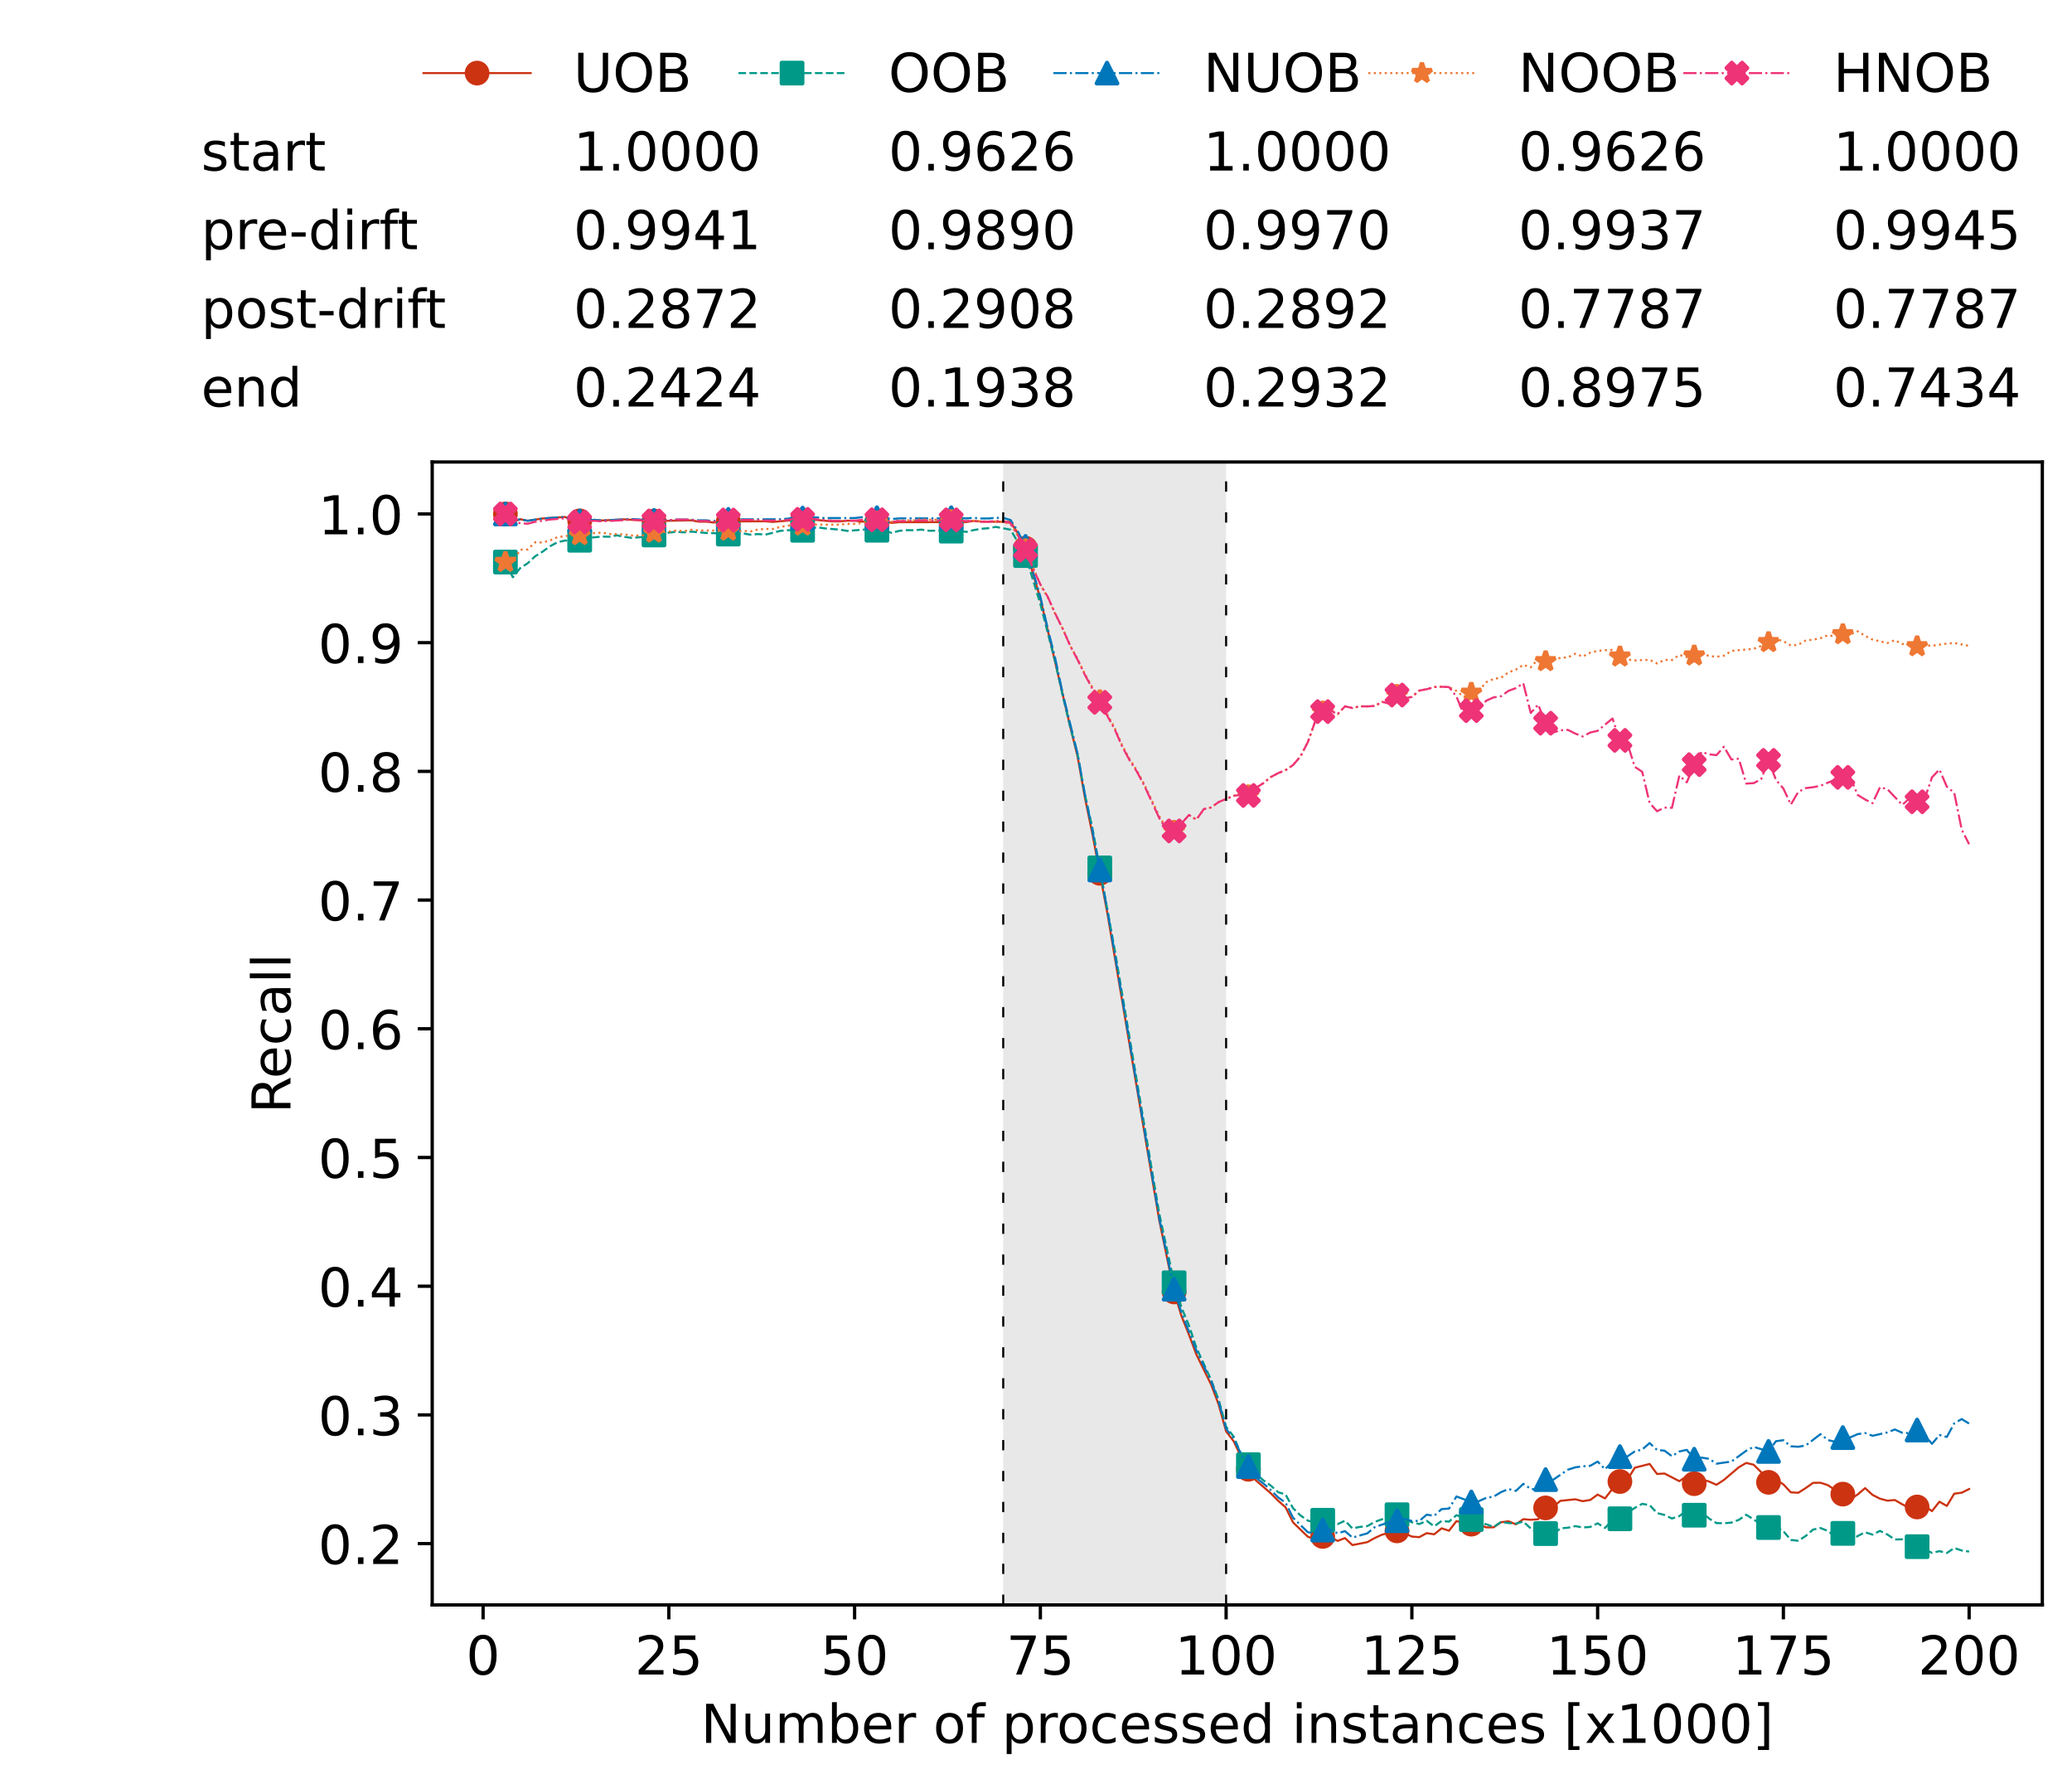 <?xml version="1.0" encoding="utf-8" standalone="no"?>
<!DOCTYPE svg PUBLIC "-//W3C//DTD SVG 1.1//EN"
  "http://www.w3.org/Graphics/SVG/1.1/DTD/svg11.dtd">
<!-- Created with matplotlib (https://matplotlib.org/) -->
<svg height="432.615pt" version="1.1" viewBox="0 0 502.65 432.615" width="502.65pt" xmlns="http://www.w3.org/2000/svg" xmlns:xlink="http://www.w3.org/1999/xlink">
 <defs>
  <style type="text/css">*{stroke-linecap:butt;stroke-linejoin:round;}</style>
 </defs>
 <g id="figure_1">
  <g id="patch_1">
   <path d="M 0 432.615 
L 502.65 432.615 
L 502.65 0 
L 0 0 
z
" style="fill:#ffffff;"/>
  </g>
  <g id="axes_1">
   <g id="patch_2">
    <path d="M 104.85 389.252 
L 495.45 389.252 
L 495.45 112.052 
L 104.85 112.052 
z
" style="fill:#ffffff;"/>
   </g>
   <g id="patch_3">
    <path clip-path="url(#pb29d4b748c)" d="M 297.446 389.252 
L 297.446 112.052 
L 243.372 112.052 
L 243.372 389.252 
z
" style="fill:#d3d3d3;opacity:0.5;"/>
   </g>
   <g id="matplotlib.axis_1">
    <g id="xtick_1">
     <g id="line2d_1">
      <defs>
       <path d="M 0 0 
L 0 3.5 
" id="md144441676" style="stroke:#000000;stroke-width:0.8;"/>
      </defs>
      <g>
       <use style="stroke:#000000;stroke-width:0.8;" x="117.197" xlink:href="#md144441676" y="389.252"/>
      </g>
     </g>
     <g id="text_1">
      <!-- 0 -->
      <g transform="translate(113.061 406.13)scale(0.13 -0.13)">
       <defs>
        <path d="M 31.781 66.406 
Q 24.172 66.406 20.328 58.906 
Q 16.5 51.422 16.5 36.375 
Q 16.5 21.391 20.328 13.891 
Q 24.172 6.391 31.781 6.391 
Q 39.453 6.391 43.281 13.891 
Q 47.125 21.391 47.125 36.375 
Q 47.125 51.422 43.281 58.906 
Q 39.453 66.406 31.781 66.406 
z
M 31.781 74.219 
Q 44.047 74.219 50.516 64.516 
Q 56.984 54.828 56.984 36.375 
Q 56.984 17.969 50.516 8.266 
Q 44.047 -1.422 31.781 -1.422 
Q 19.531 -1.422 13.062 8.266 
Q 6.594 17.969 6.594 36.375 
Q 6.594 54.828 13.062 64.516 
Q 19.531 74.219 31.781 74.219 
z
" id="DejaVuSans-48"/>
       </defs>
       <use xlink:href="#DejaVuSans-48"/>
      </g>
     </g>
    </g>
    <g id="xtick_2">
     <g id="line2d_2">
      <g>
       <use style="stroke:#000000;stroke-width:0.8;" x="162.259" xlink:href="#md144441676" y="389.252"/>
      </g>
     </g>
     <g id="text_2">
      <!-- 25 -->
      <g transform="translate(153.988 406.13)scale(0.13 -0.13)">
       <defs>
        <path d="M 19.188 8.297 
L 53.609 8.297 
L 53.609 0 
L 7.328 0 
L 7.328 8.297 
Q 12.938 14.109 22.625 23.891 
Q 32.328 33.688 34.812 36.531 
Q 39.547 41.844 41.422 45.531 
Q 43.312 49.219 43.312 52.781 
Q 43.312 58.594 39.234 62.25 
Q 35.156 65.922 28.609 65.922 
Q 23.969 65.922 18.812 64.312 
Q 13.672 62.703 7.812 59.422 
L 7.812 69.391 
Q 13.766 71.781 18.938 73 
Q 24.125 74.219 28.422 74.219 
Q 39.75 74.219 46.484 68.547 
Q 53.219 62.891 53.219 53.422 
Q 53.219 48.922 51.531 44.891 
Q 49.859 40.875 45.406 35.406 
Q 44.188 33.984 37.641 27.219 
Q 31.109 20.453 19.188 8.297 
z
" id="DejaVuSans-50"/>
        <path d="M 10.797 72.906 
L 49.516 72.906 
L 49.516 64.594 
L 19.828 64.594 
L 19.828 46.734 
Q 21.969 47.469 24.109 47.828 
Q 26.266 48.188 28.422 48.188 
Q 40.625 48.188 47.75 41.5 
Q 54.891 34.812 54.891 23.391 
Q 54.891 11.625 47.562 5.094 
Q 40.234 -1.422 26.906 -1.422 
Q 22.312 -1.422 17.547 -0.641 
Q 12.797 0.141 7.719 1.703 
L 7.719 11.625 
Q 12.109 9.234 16.797 8.062 
Q 21.484 6.891 26.703 6.891 
Q 35.156 6.891 40.078 11.328 
Q 45.016 15.766 45.016 23.391 
Q 45.016 31 40.078 35.438 
Q 35.156 39.891 26.703 39.891 
Q 22.75 39.891 18.812 39.016 
Q 14.891 38.141 10.797 36.281 
z
" id="DejaVuSans-53"/>
       </defs>
       <use xlink:href="#DejaVuSans-50"/>
       <use x="63.623" xlink:href="#DejaVuSans-53"/>
      </g>
     </g>
    </g>
    <g id="xtick_3">
     <g id="line2d_3">
      <g>
       <use style="stroke:#000000;stroke-width:0.8;" x="207.322" xlink:href="#md144441676" y="389.252"/>
      </g>
     </g>
     <g id="text_3">
      <!-- 50 -->
      <g transform="translate(199.05 406.13)scale(0.13 -0.13)">
       <use xlink:href="#DejaVuSans-53"/>
       <use x="63.623" xlink:href="#DejaVuSans-48"/>
      </g>
     </g>
    </g>
    <g id="xtick_4">
     <g id="line2d_4">
      <g>
       <use style="stroke:#000000;stroke-width:0.8;" x="252.384" xlink:href="#md144441676" y="389.252"/>
      </g>
     </g>
     <g id="text_4">
      <!-- 75 -->
      <g transform="translate(244.113 406.13)scale(0.13 -0.13)">
       <defs>
        <path d="M 8.203 72.906 
L 55.078 72.906 
L 55.078 68.703 
L 28.609 0 
L 18.312 0 
L 43.219 64.594 
L 8.203 64.594 
z
" id="DejaVuSans-55"/>
       </defs>
       <use xlink:href="#DejaVuSans-55"/>
       <use x="63.623" xlink:href="#DejaVuSans-53"/>
      </g>
     </g>
    </g>
    <g id="xtick_5">
     <g id="line2d_5">
      <g>
       <use style="stroke:#000000;stroke-width:0.8;" x="297.446" xlink:href="#md144441676" y="389.252"/>
      </g>
     </g>
     <g id="text_5">
      <!-- 100 -->
      <g transform="translate(285.039 406.13)scale(0.13 -0.13)">
       <defs>
        <path d="M 12.406 8.297 
L 28.516 8.297 
L 28.516 63.922 
L 10.984 60.406 
L 10.984 69.391 
L 28.422 72.906 
L 38.281 72.906 
L 38.281 8.297 
L 54.391 8.297 
L 54.391 0 
L 12.406 0 
z
" id="DejaVuSans-49"/>
       </defs>
       <use xlink:href="#DejaVuSans-49"/>
       <use x="63.623" xlink:href="#DejaVuSans-48"/>
       <use x="127.246" xlink:href="#DejaVuSans-48"/>
      </g>
     </g>
    </g>
    <g id="xtick_6">
     <g id="line2d_6">
      <g>
       <use style="stroke:#000000;stroke-width:0.8;" x="342.509" xlink:href="#md144441676" y="389.252"/>
      </g>
     </g>
     <g id="text_6">
      <!-- 125 -->
      <g transform="translate(330.102 406.13)scale(0.13 -0.13)">
       <use xlink:href="#DejaVuSans-49"/>
       <use x="63.623" xlink:href="#DejaVuSans-50"/>
       <use x="127.246" xlink:href="#DejaVuSans-53"/>
      </g>
     </g>
    </g>
    <g id="xtick_7">
     <g id="line2d_7">
      <g>
       <use style="stroke:#000000;stroke-width:0.8;" x="387.571" xlink:href="#md144441676" y="389.252"/>
      </g>
     </g>
     <g id="text_7">
      <!-- 150 -->
      <g transform="translate(375.164 406.13)scale(0.13 -0.13)">
       <use xlink:href="#DejaVuSans-49"/>
       <use x="63.623" xlink:href="#DejaVuSans-53"/>
       <use x="127.246" xlink:href="#DejaVuSans-48"/>
      </g>
     </g>
    </g>
    <g id="xtick_8">
     <g id="line2d_8">
      <g>
       <use style="stroke:#000000;stroke-width:0.8;" x="432.633" xlink:href="#md144441676" y="389.252"/>
      </g>
     </g>
     <g id="text_8">
      <!-- 175 -->
      <g transform="translate(420.226 406.13)scale(0.13 -0.13)">
       <use xlink:href="#DejaVuSans-49"/>
       <use x="63.623" xlink:href="#DejaVuSans-55"/>
       <use x="127.246" xlink:href="#DejaVuSans-53"/>
      </g>
     </g>
    </g>
    <g id="xtick_9">
     <g id="line2d_9">
      <g>
       <use style="stroke:#000000;stroke-width:0.8;" x="477.695" xlink:href="#md144441676" y="389.252"/>
      </g>
     </g>
     <g id="text_9">
      <!-- 200 -->
      <g transform="translate(465.289 406.13)scale(0.13 -0.13)">
       <use xlink:href="#DejaVuSans-50"/>
       <use x="63.623" xlink:href="#DejaVuSans-48"/>
       <use x="127.246" xlink:href="#DejaVuSans-48"/>
      </g>
     </g>
    </g>
    <g id="text_10">
     <!-- Number of processed instances [x1000] -->
     <g transform="translate(170.025 422.711)scale(0.13 -0.13)">
      <defs>
       <path d="M 9.812 72.906 
L 23.094 72.906 
L 55.422 11.922 
L 55.422 72.906 
L 64.984 72.906 
L 64.984 0 
L 51.703 0 
L 19.391 60.984 
L 19.391 0 
L 9.812 0 
z
" id="DejaVuSans-78"/>
       <path d="M 8.5 21.578 
L 8.5 54.688 
L 17.484 54.688 
L 17.484 21.922 
Q 17.484 14.156 20.5 10.266 
Q 23.531 6.391 29.594 6.391 
Q 36.859 6.391 41.078 11.031 
Q 45.312 15.672 45.312 23.688 
L 45.312 54.688 
L 54.297 54.688 
L 54.297 0 
L 45.312 0 
L 45.312 8.406 
Q 42.047 3.422 37.719 1 
Q 33.406 -1.422 27.688 -1.422 
Q 18.266 -1.422 13.375 4.438 
Q 8.5 10.297 8.5 21.578 
z
M 31.109 56 
z
" id="DejaVuSans-117"/>
       <path d="M 52 44.188 
Q 55.375 50.25 60.062 53.125 
Q 64.75 56 71.094 56 
Q 79.641 56 84.281 50.016 
Q 88.922 44.047 88.922 33.016 
L 88.922 0 
L 79.891 0 
L 79.891 32.719 
Q 79.891 40.578 77.094 44.375 
Q 74.312 48.188 68.609 48.188 
Q 61.625 48.188 57.562 43.547 
Q 53.516 38.922 53.516 30.906 
L 53.516 0 
L 44.484 0 
L 44.484 32.719 
Q 44.484 40.625 41.703 44.406 
Q 38.922 48.188 33.109 48.188 
Q 26.219 48.188 22.156 43.531 
Q 18.109 38.875 18.109 30.906 
L 18.109 0 
L 9.078 0 
L 9.078 54.688 
L 18.109 54.688 
L 18.109 46.188 
Q 21.188 51.219 25.484 53.609 
Q 29.781 56 35.688 56 
Q 41.656 56 45.828 52.969 
Q 50 49.953 52 44.188 
z
" id="DejaVuSans-109"/>
       <path d="M 48.688 27.297 
Q 48.688 37.203 44.609 42.844 
Q 40.531 48.484 33.406 48.484 
Q 26.266 48.484 22.188 42.844 
Q 18.109 37.203 18.109 27.297 
Q 18.109 17.391 22.188 11.75 
Q 26.266 6.109 33.406 6.109 
Q 40.531 6.109 44.609 11.75 
Q 48.688 17.391 48.688 27.297 
z
M 18.109 46.391 
Q 20.953 51.266 25.266 53.625 
Q 29.594 56 35.594 56 
Q 45.562 56 51.781 48.094 
Q 58.016 40.188 58.016 27.297 
Q 58.016 14.406 51.781 6.484 
Q 45.562 -1.422 35.594 -1.422 
Q 29.594 -1.422 25.266 0.953 
Q 20.953 3.328 18.109 8.203 
L 18.109 0 
L 9.078 0 
L 9.078 75.984 
L 18.109 75.984 
z
" id="DejaVuSans-98"/>
       <path d="M 56.203 29.594 
L 56.203 25.203 
L 14.891 25.203 
Q 15.484 15.922 20.484 11.062 
Q 25.484 6.203 34.422 6.203 
Q 39.594 6.203 44.453 7.469 
Q 49.312 8.734 54.109 11.281 
L 54.109 2.781 
Q 49.266 0.734 44.188 -0.344 
Q 39.109 -1.422 33.891 -1.422 
Q 20.797 -1.422 13.156 6.188 
Q 5.516 13.812 5.516 26.812 
Q 5.516 40.234 12.766 48.109 
Q 20.016 56 32.328 56 
Q 43.359 56 49.781 48.891 
Q 56.203 41.797 56.203 29.594 
z
M 47.219 32.234 
Q 47.125 39.594 43.094 43.984 
Q 39.062 48.391 32.422 48.391 
Q 24.906 48.391 20.391 44.141 
Q 15.875 39.891 15.188 32.172 
z
" id="DejaVuSans-101"/>
       <path d="M 41.109 46.297 
Q 39.594 47.172 37.812 47.578 
Q 36.031 48 33.891 48 
Q 26.266 48 22.188 43.047 
Q 18.109 38.094 18.109 28.812 
L 18.109 0 
L 9.078 0 
L 9.078 54.688 
L 18.109 54.688 
L 18.109 46.188 
Q 20.953 51.172 25.484 53.578 
Q 30.031 56 36.531 56 
Q 37.453 56 38.578 55.875 
Q 39.703 55.766 41.062 55.516 
z
" id="DejaVuSans-114"/>
       <path id="DejaVuSans-32"/>
       <path d="M 30.609 48.391 
Q 23.391 48.391 19.188 42.75 
Q 14.984 37.109 14.984 27.297 
Q 14.984 17.484 19.156 11.844 
Q 23.344 6.203 30.609 6.203 
Q 37.797 6.203 41.984 11.859 
Q 46.188 17.531 46.188 27.297 
Q 46.188 37.016 41.984 42.703 
Q 37.797 48.391 30.609 48.391 
z
M 30.609 56 
Q 42.328 56 49.016 48.375 
Q 55.719 40.766 55.719 27.297 
Q 55.719 13.875 49.016 6.219 
Q 42.328 -1.422 30.609 -1.422 
Q 18.844 -1.422 12.172 6.219 
Q 5.516 13.875 5.516 27.297 
Q 5.516 40.766 12.172 48.375 
Q 18.844 56 30.609 56 
z
" id="DejaVuSans-111"/>
       <path d="M 37.109 75.984 
L 37.109 68.5 
L 28.516 68.5 
Q 23.688 68.5 21.797 66.547 
Q 19.922 64.594 19.922 59.516 
L 19.922 54.688 
L 34.719 54.688 
L 34.719 47.703 
L 19.922 47.703 
L 19.922 0 
L 10.891 0 
L 10.891 47.703 
L 2.297 47.703 
L 2.297 54.688 
L 10.891 54.688 
L 10.891 58.5 
Q 10.891 67.625 15.141 71.797 
Q 19.391 75.984 28.609 75.984 
z
" id="DejaVuSans-102"/>
       <path d="M 18.109 8.203 
L 18.109 -20.797 
L 9.078 -20.797 
L 9.078 54.688 
L 18.109 54.688 
L 18.109 46.391 
Q 20.953 51.266 25.266 53.625 
Q 29.594 56 35.594 56 
Q 45.562 56 51.781 48.094 
Q 58.016 40.188 58.016 27.297 
Q 58.016 14.406 51.781 6.484 
Q 45.562 -1.422 35.594 -1.422 
Q 29.594 -1.422 25.266 0.953 
Q 20.953 3.328 18.109 8.203 
z
M 48.688 27.297 
Q 48.688 37.203 44.609 42.844 
Q 40.531 48.484 33.406 48.484 
Q 26.266 48.484 22.188 42.844 
Q 18.109 37.203 18.109 27.297 
Q 18.109 17.391 22.188 11.75 
Q 26.266 6.109 33.406 6.109 
Q 40.531 6.109 44.609 11.75 
Q 48.688 17.391 48.688 27.297 
z
" id="DejaVuSans-112"/>
       <path d="M 48.781 52.594 
L 48.781 44.188 
Q 44.969 46.297 41.141 47.344 
Q 37.312 48.391 33.406 48.391 
Q 24.656 48.391 19.812 42.844 
Q 14.984 37.312 14.984 27.297 
Q 14.984 17.281 19.812 11.734 
Q 24.656 6.203 33.406 6.203 
Q 37.312 6.203 41.141 7.25 
Q 44.969 8.297 48.781 10.406 
L 48.781 2.094 
Q 45.016 0.344 40.984 -0.531 
Q 36.969 -1.422 32.422 -1.422 
Q 20.062 -1.422 12.781 6.344 
Q 5.516 14.109 5.516 27.297 
Q 5.516 40.672 12.859 48.328 
Q 20.219 56 33.016 56 
Q 37.156 56 41.109 55.141 
Q 45.062 54.297 48.781 52.594 
z
" id="DejaVuSans-99"/>
       <path d="M 44.281 53.078 
L 44.281 44.578 
Q 40.484 46.531 36.375 47.5 
Q 32.281 48.484 27.875 48.484 
Q 21.188 48.484 17.844 46.438 
Q 14.5 44.391 14.5 40.281 
Q 14.5 37.156 16.891 35.375 
Q 19.281 33.594 26.516 31.984 
L 29.594 31.297 
Q 39.156 29.25 43.188 25.516 
Q 47.219 21.781 47.219 15.094 
Q 47.219 7.469 41.188 3.016 
Q 35.156 -1.422 24.609 -1.422 
Q 20.219 -1.422 15.453 -0.562 
Q 10.688 0.297 5.422 2 
L 5.422 11.281 
Q 10.406 8.688 15.234 7.391 
Q 20.062 6.109 24.812 6.109 
Q 31.156 6.109 34.562 8.281 
Q 37.984 10.453 37.984 14.406 
Q 37.984 18.062 35.516 20.016 
Q 33.062 21.969 24.703 23.781 
L 21.578 24.516 
Q 13.234 26.266 9.516 29.906 
Q 5.812 33.547 5.812 39.891 
Q 5.812 47.609 11.281 51.797 
Q 16.75 56 26.812 56 
Q 31.781 56 36.172 55.266 
Q 40.578 54.547 44.281 53.078 
z
" id="DejaVuSans-115"/>
       <path d="M 45.406 46.391 
L 45.406 75.984 
L 54.391 75.984 
L 54.391 0 
L 45.406 0 
L 45.406 8.203 
Q 42.578 3.328 38.25 0.953 
Q 33.938 -1.422 27.875 -1.422 
Q 17.969 -1.422 11.734 6.484 
Q 5.516 14.406 5.516 27.297 
Q 5.516 40.188 11.734 48.094 
Q 17.969 56 27.875 56 
Q 33.938 56 38.25 53.625 
Q 42.578 51.266 45.406 46.391 
z
M 14.797 27.297 
Q 14.797 17.391 18.875 11.75 
Q 22.953 6.109 30.078 6.109 
Q 37.203 6.109 41.297 11.75 
Q 45.406 17.391 45.406 27.297 
Q 45.406 37.203 41.297 42.844 
Q 37.203 48.484 30.078 48.484 
Q 22.953 48.484 18.875 42.844 
Q 14.797 37.203 14.797 27.297 
z
" id="DejaVuSans-100"/>
       <path d="M 9.422 54.688 
L 18.406 54.688 
L 18.406 0 
L 9.422 0 
z
M 9.422 75.984 
L 18.406 75.984 
L 18.406 64.594 
L 9.422 64.594 
z
" id="DejaVuSans-105"/>
       <path d="M 54.891 33.016 
L 54.891 0 
L 45.906 0 
L 45.906 32.719 
Q 45.906 40.484 42.875 44.328 
Q 39.844 48.188 33.797 48.188 
Q 26.516 48.188 22.312 43.547 
Q 18.109 38.922 18.109 30.906 
L 18.109 0 
L 9.078 0 
L 9.078 54.688 
L 18.109 54.688 
L 18.109 46.188 
Q 21.344 51.125 25.703 53.562 
Q 30.078 56 35.797 56 
Q 45.219 56 50.047 50.172 
Q 54.891 44.344 54.891 33.016 
z
" id="DejaVuSans-110"/>
       <path d="M 18.312 70.219 
L 18.312 54.688 
L 36.812 54.688 
L 36.812 47.703 
L 18.312 47.703 
L 18.312 18.016 
Q 18.312 11.328 20.141 9.422 
Q 21.969 7.516 27.594 7.516 
L 36.812 7.516 
L 36.812 0 
L 27.594 0 
Q 17.188 0 13.234 3.875 
Q 9.281 7.766 9.281 18.016 
L 9.281 47.703 
L 2.688 47.703 
L 2.688 54.688 
L 9.281 54.688 
L 9.281 70.219 
z
" id="DejaVuSans-116"/>
       <path d="M 34.281 27.484 
Q 23.391 27.484 19.188 25 
Q 14.984 22.516 14.984 16.5 
Q 14.984 11.719 18.141 8.906 
Q 21.297 6.109 26.703 6.109 
Q 34.188 6.109 38.703 11.406 
Q 43.219 16.703 43.219 25.484 
L 43.219 27.484 
z
M 52.203 31.203 
L 52.203 0 
L 43.219 0 
L 43.219 8.297 
Q 40.141 3.328 35.547 0.953 
Q 30.953 -1.422 24.312 -1.422 
Q 15.922 -1.422 10.953 3.297 
Q 6 8.016 6 15.922 
Q 6 25.141 12.172 29.828 
Q 18.359 34.516 30.609 34.516 
L 43.219 34.516 
L 43.219 35.406 
Q 43.219 41.609 39.141 45 
Q 35.062 48.391 27.688 48.391 
Q 23 48.391 18.547 47.266 
Q 14.109 46.141 10.016 43.891 
L 10.016 52.203 
Q 14.938 54.109 19.578 55.047 
Q 24.219 56 28.609 56 
Q 40.484 56 46.344 49.844 
Q 52.203 43.703 52.203 31.203 
z
" id="DejaVuSans-97"/>
       <path d="M 8.594 75.984 
L 29.297 75.984 
L 29.297 69 
L 17.578 69 
L 17.578 -6.203 
L 29.297 -6.203 
L 29.297 -13.188 
L 8.594 -13.188 
z
" id="DejaVuSans-91"/>
       <path d="M 54.891 54.688 
L 35.109 28.078 
L 55.906 0 
L 45.312 0 
L 29.391 21.484 
L 13.484 0 
L 2.875 0 
L 24.125 28.609 
L 4.688 54.688 
L 15.281 54.688 
L 29.781 35.203 
L 44.281 54.688 
z
" id="DejaVuSans-120"/>
       <path d="M 30.422 75.984 
L 30.422 -13.188 
L 9.719 -13.188 
L 9.719 -6.203 
L 21.391 -6.203 
L 21.391 69 
L 9.719 69 
L 9.719 75.984 
z
" id="DejaVuSans-93"/>
      </defs>
      <use xlink:href="#DejaVuSans-78"/>
      <use x="74.805" xlink:href="#DejaVuSans-117"/>
      <use x="138.184" xlink:href="#DejaVuSans-109"/>
      <use x="235.596" xlink:href="#DejaVuSans-98"/>
      <use x="299.072" xlink:href="#DejaVuSans-101"/>
      <use x="360.596" xlink:href="#DejaVuSans-114"/>
      <use x="401.709" xlink:href="#DejaVuSans-32"/>
      <use x="433.496" xlink:href="#DejaVuSans-111"/>
      <use x="494.678" xlink:href="#DejaVuSans-102"/>
      <use x="529.883" xlink:href="#DejaVuSans-32"/>
      <use x="561.67" xlink:href="#DejaVuSans-112"/>
      <use x="625.146" xlink:href="#DejaVuSans-114"/>
      <use x="664.01" xlink:href="#DejaVuSans-111"/>
      <use x="725.191" xlink:href="#DejaVuSans-99"/>
      <use x="780.172" xlink:href="#DejaVuSans-101"/>
      <use x="841.695" xlink:href="#DejaVuSans-115"/>
      <use x="893.795" xlink:href="#DejaVuSans-115"/>
      <use x="945.895" xlink:href="#DejaVuSans-101"/>
      <use x="1007.418" xlink:href="#DejaVuSans-100"/>
      <use x="1070.895" xlink:href="#DejaVuSans-32"/>
      <use x="1102.682" xlink:href="#DejaVuSans-105"/>
      <use x="1130.465" xlink:href="#DejaVuSans-110"/>
      <use x="1193.844" xlink:href="#DejaVuSans-115"/>
      <use x="1245.943" xlink:href="#DejaVuSans-116"/>
      <use x="1285.152" xlink:href="#DejaVuSans-97"/>
      <use x="1346.432" xlink:href="#DejaVuSans-110"/>
      <use x="1409.811" xlink:href="#DejaVuSans-99"/>
      <use x="1464.791" xlink:href="#DejaVuSans-101"/>
      <use x="1526.314" xlink:href="#DejaVuSans-115"/>
      <use x="1578.414" xlink:href="#DejaVuSans-32"/>
      <use x="1610.201" xlink:href="#DejaVuSans-91"/>
      <use x="1649.215" xlink:href="#DejaVuSans-120"/>
      <use x="1708.395" xlink:href="#DejaVuSans-49"/>
      <use x="1772.018" xlink:href="#DejaVuSans-48"/>
      <use x="1835.641" xlink:href="#DejaVuSans-48"/>
      <use x="1899.264" xlink:href="#DejaVuSans-48"/>
      <use x="1962.887" xlink:href="#DejaVuSans-93"/>
     </g>
    </g>
   </g>
   <g id="matplotlib.axis_2">
    <g id="ytick_1">
     <g id="line2d_10">
      <defs>
       <path d="M 0 0 
L -3.5 0 
" id="m67615dccfb" style="stroke:#000000;stroke-width:0.8;"/>
      </defs>
      <g>
       <use style="stroke:#000000;stroke-width:0.8;" x="104.85" xlink:href="#m67615dccfb" y="374.38"/>
      </g>
     </g>
     <g id="text_11">
      <!-- 0.2 -->
      <g transform="translate(77.176 379.319)scale(0.13 -0.13)">
       <defs>
        <path d="M 10.688 12.406 
L 21 12.406 
L 21 0 
L 10.688 0 
z
" id="DejaVuSans-46"/>
       </defs>
       <use xlink:href="#DejaVuSans-48"/>
       <use x="63.623" xlink:href="#DejaVuSans-46"/>
       <use x="95.41" xlink:href="#DejaVuSans-50"/>
      </g>
     </g>
    </g>
    <g id="ytick_2">
     <g id="line2d_11">
      <g>
       <use style="stroke:#000000;stroke-width:0.8;" x="104.85" xlink:href="#m67615dccfb" y="343.164"/>
      </g>
     </g>
     <g id="text_12">
      <!-- 0.3 -->
      <g transform="translate(77.176 348.103)scale(0.13 -0.13)">
       <defs>
        <path d="M 40.578 39.312 
Q 47.656 37.797 51.625 33 
Q 55.609 28.219 55.609 21.188 
Q 55.609 10.406 48.188 4.484 
Q 40.766 -1.422 27.094 -1.422 
Q 22.516 -1.422 17.656 -0.516 
Q 12.797 0.391 7.625 2.203 
L 7.625 11.719 
Q 11.719 9.328 16.594 8.109 
Q 21.484 6.891 26.812 6.891 
Q 36.078 6.891 40.938 10.547 
Q 45.797 14.203 45.797 21.188 
Q 45.797 27.641 41.281 31.266 
Q 36.766 34.906 28.719 34.906 
L 20.219 34.906 
L 20.219 43.016 
L 29.109 43.016 
Q 36.375 43.016 40.234 45.922 
Q 44.094 48.828 44.094 54.297 
Q 44.094 59.906 40.109 62.906 
Q 36.141 65.922 28.719 65.922 
Q 24.656 65.922 20.016 65.031 
Q 15.375 64.156 9.812 62.312 
L 9.812 71.094 
Q 15.438 72.656 20.344 73.438 
Q 25.25 74.219 29.594 74.219 
Q 40.828 74.219 47.359 69.109 
Q 53.906 64.016 53.906 55.328 
Q 53.906 49.266 50.438 45.094 
Q 46.969 40.922 40.578 39.312 
z
" id="DejaVuSans-51"/>
       </defs>
       <use xlink:href="#DejaVuSans-48"/>
       <use x="63.623" xlink:href="#DejaVuSans-46"/>
       <use x="95.41" xlink:href="#DejaVuSans-51"/>
      </g>
     </g>
    </g>
    <g id="ytick_3">
     <g id="line2d_12">
      <g>
       <use style="stroke:#000000;stroke-width:0.8;" x="104.85" xlink:href="#m67615dccfb" y="311.948"/>
      </g>
     </g>
     <g id="text_13">
      <!-- 0.4 -->
      <g transform="translate(77.176 316.887)scale(0.13 -0.13)">
       <defs>
        <path d="M 37.797 64.312 
L 12.891 25.391 
L 37.797 25.391 
z
M 35.203 72.906 
L 47.609 72.906 
L 47.609 25.391 
L 58.016 25.391 
L 58.016 17.188 
L 47.609 17.188 
L 47.609 0 
L 37.797 0 
L 37.797 17.188 
L 4.891 17.188 
L 4.891 26.703 
z
" id="DejaVuSans-52"/>
       </defs>
       <use xlink:href="#DejaVuSans-48"/>
       <use x="63.623" xlink:href="#DejaVuSans-46"/>
       <use x="95.41" xlink:href="#DejaVuSans-52"/>
      </g>
     </g>
    </g>
    <g id="ytick_4">
     <g id="line2d_13">
      <g>
       <use style="stroke:#000000;stroke-width:0.8;" x="104.85" xlink:href="#m67615dccfb" y="280.732"/>
      </g>
     </g>
     <g id="text_14">
      <!-- 0.5 -->
      <g transform="translate(77.176 285.671)scale(0.13 -0.13)">
       <use xlink:href="#DejaVuSans-48"/>
       <use x="63.623" xlink:href="#DejaVuSans-46"/>
       <use x="95.41" xlink:href="#DejaVuSans-53"/>
      </g>
     </g>
    </g>
    <g id="ytick_5">
     <g id="line2d_14">
      <g>
       <use style="stroke:#000000;stroke-width:0.8;" x="104.85" xlink:href="#m67615dccfb" y="249.516"/>
      </g>
     </g>
     <g id="text_15">
      <!-- 0.6 -->
      <g transform="translate(77.176 254.455)scale(0.13 -0.13)">
       <defs>
        <path d="M 33.016 40.375 
Q 26.375 40.375 22.484 35.828 
Q 18.609 31.297 18.609 23.391 
Q 18.609 15.531 22.484 10.953 
Q 26.375 6.391 33.016 6.391 
Q 39.656 6.391 43.531 10.953 
Q 47.406 15.531 47.406 23.391 
Q 47.406 31.297 43.531 35.828 
Q 39.656 40.375 33.016 40.375 
z
M 52.594 71.297 
L 52.594 62.312 
Q 48.875 64.062 45.094 64.984 
Q 41.312 65.922 37.594 65.922 
Q 27.828 65.922 22.672 59.328 
Q 17.531 52.734 16.797 39.406 
Q 19.672 43.656 24.016 45.922 
Q 28.375 48.188 33.594 48.188 
Q 44.578 48.188 50.953 41.516 
Q 57.328 34.859 57.328 23.391 
Q 57.328 12.156 50.688 5.359 
Q 44.047 -1.422 33.016 -1.422 
Q 20.359 -1.422 13.672 8.266 
Q 6.984 17.969 6.984 36.375 
Q 6.984 53.656 15.188 63.938 
Q 23.391 74.219 37.203 74.219 
Q 40.922 74.219 44.703 73.484 
Q 48.484 72.75 52.594 71.297 
z
" id="DejaVuSans-54"/>
       </defs>
       <use xlink:href="#DejaVuSans-48"/>
       <use x="63.623" xlink:href="#DejaVuSans-46"/>
       <use x="95.41" xlink:href="#DejaVuSans-54"/>
      </g>
     </g>
    </g>
    <g id="ytick_6">
     <g id="line2d_15">
      <g>
       <use style="stroke:#000000;stroke-width:0.8;" x="104.85" xlink:href="#m67615dccfb" y="218.3"/>
      </g>
     </g>
     <g id="text_16">
      <!-- 0.7 -->
      <g transform="translate(77.176 223.239)scale(0.13 -0.13)">
       <use xlink:href="#DejaVuSans-48"/>
       <use x="63.623" xlink:href="#DejaVuSans-46"/>
       <use x="95.41" xlink:href="#DejaVuSans-55"/>
      </g>
     </g>
    </g>
    <g id="ytick_7">
     <g id="line2d_16">
      <g>
       <use style="stroke:#000000;stroke-width:0.8;" x="104.85" xlink:href="#m67615dccfb" y="187.084"/>
      </g>
     </g>
     <g id="text_17">
      <!-- 0.8 -->
      <g transform="translate(77.176 192.023)scale(0.13 -0.13)">
       <defs>
        <path d="M 31.781 34.625 
Q 24.75 34.625 20.719 30.859 
Q 16.703 27.094 16.703 20.516 
Q 16.703 13.922 20.719 10.156 
Q 24.75 6.391 31.781 6.391 
Q 38.812 6.391 42.859 10.172 
Q 46.922 13.969 46.922 20.516 
Q 46.922 27.094 42.891 30.859 
Q 38.875 34.625 31.781 34.625 
z
M 21.922 38.812 
Q 15.578 40.375 12.031 44.719 
Q 8.5 49.078 8.5 55.328 
Q 8.5 64.062 14.719 69.141 
Q 20.953 74.219 31.781 74.219 
Q 42.672 74.219 48.875 69.141 
Q 55.078 64.062 55.078 55.328 
Q 55.078 49.078 51.531 44.719 
Q 48 40.375 41.703 38.812 
Q 48.828 37.156 52.797 32.312 
Q 56.781 27.484 56.781 20.516 
Q 56.781 9.906 50.312 4.234 
Q 43.844 -1.422 31.781 -1.422 
Q 19.734 -1.422 13.25 4.234 
Q 6.781 9.906 6.781 20.516 
Q 6.781 27.484 10.781 32.312 
Q 14.797 37.156 21.922 38.812 
z
M 18.312 54.391 
Q 18.312 48.734 21.844 45.562 
Q 25.391 42.391 31.781 42.391 
Q 38.141 42.391 41.719 45.562 
Q 45.312 48.734 45.312 54.391 
Q 45.312 60.062 41.719 63.234 
Q 38.141 66.406 31.781 66.406 
Q 25.391 66.406 21.844 63.234 
Q 18.312 60.062 18.312 54.391 
z
" id="DejaVuSans-56"/>
       </defs>
       <use xlink:href="#DejaVuSans-48"/>
       <use x="63.623" xlink:href="#DejaVuSans-46"/>
       <use x="95.41" xlink:href="#DejaVuSans-56"/>
      </g>
     </g>
    </g>
    <g id="ytick_8">
     <g id="line2d_17">
      <g>
       <use style="stroke:#000000;stroke-width:0.8;" x="104.85" xlink:href="#m67615dccfb" y="155.868"/>
      </g>
     </g>
     <g id="text_18">
      <!-- 0.9 -->
      <g transform="translate(77.176 160.807)scale(0.13 -0.13)">
       <defs>
        <path d="M 10.984 1.516 
L 10.984 10.5 
Q 14.703 8.734 18.5 7.812 
Q 22.312 6.891 25.984 6.891 
Q 35.75 6.891 40.891 13.453 
Q 46.047 20.016 46.781 33.406 
Q 43.953 29.203 39.594 26.953 
Q 35.25 24.703 29.984 24.703 
Q 19.047 24.703 12.672 31.312 
Q 6.297 37.938 6.297 49.422 
Q 6.297 60.641 12.938 67.422 
Q 19.578 74.219 30.609 74.219 
Q 43.266 74.219 49.922 64.516 
Q 56.594 54.828 56.594 36.375 
Q 56.594 19.141 48.406 8.859 
Q 40.234 -1.422 26.422 -1.422 
Q 22.703 -1.422 18.891 -0.688 
Q 15.094 0.047 10.984 1.516 
z
M 30.609 32.422 
Q 37.25 32.422 41.125 36.953 
Q 45.016 41.5 45.016 49.422 
Q 45.016 57.281 41.125 61.844 
Q 37.25 66.406 30.609 66.406 
Q 23.969 66.406 20.094 61.844 
Q 16.219 57.281 16.219 49.422 
Q 16.219 41.5 20.094 36.953 
Q 23.969 32.422 30.609 32.422 
z
" id="DejaVuSans-57"/>
       </defs>
       <use xlink:href="#DejaVuSans-48"/>
       <use x="63.623" xlink:href="#DejaVuSans-46"/>
       <use x="95.41" xlink:href="#DejaVuSans-57"/>
      </g>
     </g>
    </g>
    <g id="ytick_9">
     <g id="line2d_18">
      <g>
       <use style="stroke:#000000;stroke-width:0.8;" x="104.85" xlink:href="#m67615dccfb" y="124.652"/>
      </g>
     </g>
     <g id="text_19">
      <!-- 1.0 -->
      <g transform="translate(77.176 129.591)scale(0.13 -0.13)">
       <use xlink:href="#DejaVuSans-49"/>
       <use x="63.623" xlink:href="#DejaVuSans-46"/>
       <use x="95.41" xlink:href="#DejaVuSans-48"/>
      </g>
     </g>
    </g>
    <g id="text_20">
     <!-- Recall -->
     <g transform="translate(70.472 270.044)rotate(-90)scale(0.13 -0.13)">
      <defs>
       <path d="M 44.391 34.188 
Q 47.562 33.109 50.562 29.594 
Q 53.562 26.078 56.594 19.922 
L 66.609 0 
L 56 0 
L 46.688 18.703 
Q 43.062 26.031 39.672 28.422 
Q 36.281 30.812 30.422 30.812 
L 19.672 30.812 
L 19.672 0 
L 9.812 0 
L 9.812 72.906 
L 32.078 72.906 
Q 44.578 72.906 50.734 67.672 
Q 56.891 62.453 56.891 51.906 
Q 56.891 45.016 53.688 40.469 
Q 50.484 35.938 44.391 34.188 
z
M 19.672 64.797 
L 19.672 38.922 
L 32.078 38.922 
Q 39.203 38.922 42.844 42.219 
Q 46.484 45.516 46.484 51.906 
Q 46.484 58.297 42.844 61.547 
Q 39.203 64.797 32.078 64.797 
z
" id="DejaVuSans-82"/>
       <path d="M 9.422 75.984 
L 18.406 75.984 
L 18.406 0 
L 9.422 0 
z
" id="DejaVuSans-108"/>
      </defs>
      <use xlink:href="#DejaVuSans-82"/>
      <use x="64.982" xlink:href="#DejaVuSans-101"/>
      <use x="126.506" xlink:href="#DejaVuSans-99"/>
      <use x="181.486" xlink:href="#DejaVuSans-97"/>
      <use x="242.766" xlink:href="#DejaVuSans-108"/>
      <use x="270.549" xlink:href="#DejaVuSans-108"/>
     </g>
    </g>
   </g>
   <g id="line2d_19"/>
   <g id="line2d_20"/>
   <g id="line2d_21"/>
   <g id="line2d_22"/>
   <g id="line2d_23"/>
   <g id="line2d_24">
    <path clip-path="url(#pb29d4b748c)" d="M 122.605 124.652 
L 124.407 126.555 
L 126.21 125.921 
L 128.012 126.307 
L 131.617 125.755 
L 137.024 125.387 
L 138.827 125.978 
L 140.629 126.338 
L 144.234 126.079 
L 146.037 126.239 
L 151.444 125.959 
L 158.654 126.375 
L 167.667 126.191 
L 169.469 126.52 
L 171.272 126.52 
L 173.074 126.72 
L 176.679 126.45 
L 185.692 126.431 
L 187.494 126.583 
L 191.099 126.271 
L 192.902 125.971 
L 194.704 126.128 
L 196.507 125.981 
L 201.914 126.454 
L 203.717 126.454 
L 205.519 126.281 
L 207.322 126.281 
L 209.124 126.523 
L 210.927 126.362 
L 212.729 126.49 
L 214.532 126.49 
L 216.334 126.812 
L 218.137 126.648 
L 234.359 126.628 
L 236.162 126.339 
L 237.964 126.5 
L 245.174 126.587 
L 246.976 129.439 
L 248.779 132.973 
L 252.384 145.175 
L 259.594 176.133 
L 261.396 183.396 
L 263.199 193.506 
L 265.001 202.228 
L 268.606 221.302 
L 281.224 295.938 
L 284.829 313.337 
L 286.631 319.216 
L 288.434 323.704 
L 290.236 328.52 
L 293.841 335.878 
L 295.644 340.679 
L 297.446 347.169 
L 299.249 349.511 
L 301.051 353.245 
L 302.854 356.351 
L 304.656 359.024 
L 308.261 362.163 
L 310.064 363.975 
L 311.866 365.568 
L 313.669 369.218 
L 317.274 372.714 
L 319.076 373.311 
L 320.879 372.634 
L 322.681 372.7 
L 324.484 373.72 
L 326.286 373.036 
L 328.089 374.74 
L 331.694 374.021 
L 333.496 373.023 
L 335.299 372.201 
L 338.904 371.293 
L 340.706 371.874 
L 342.509 372.671 
L 344.311 372.811 
L 346.114 371.832 
L 347.916 372.127 
L 349.719 370.666 
L 351.521 371.252 
L 353.324 368.924 
L 356.928 369.662 
L 358.731 369.711 
L 360.533 370.442 
L 362.336 370.426 
L 364.138 369.196 
L 365.941 368.965 
L 367.743 369.701 
L 369.546 368.447 
L 371.348 368.6 
L 373.151 368.472 
L 374.953 365.72 
L 376.756 365.452 
L 378.558 363.998 
L 382.163 363.629 
L 383.966 364.09 
L 385.768 363.797 
L 387.571 362.489 
L 389.373 363.414 
L 391.176 361.073 
L 392.978 359.323 
L 394.781 358.914 
L 396.583 355.971 
L 400.188 355.058 
L 401.991 357.493 
L 403.793 357.377 
L 407.398 359.233 
L 409.201 358.025 
L 411.003 359.844 
L 412.806 358.778 
L 414.608 359.325 
L 416.411 360.109 
L 418.213 358.928 
L 421.818 355.86 
L 423.621 354.81 
L 425.423 355.249 
L 427.226 357.03 
L 429.028 359.514 
L 430.831 358.855 
L 432.633 360.008 
L 434.436 361.942 
L 436.238 362.052 
L 438.041 360.917 
L 439.843 359.639 
L 441.646 359.618 
L 443.448 360.207 
L 445.251 361.441 
L 447.053 362.374 
L 448.856 363.677 
L 450.658 362.45 
L 452.461 360.921 
L 454.263 362.566 
L 456.066 363.478 
L 457.868 363.965 
L 459.671 363.803 
L 461.473 364.846 
L 463.276 365.752 
L 466.881 365.248 
L 468.683 366.499 
L 470.485 364.213 
L 472.288 365.239 
L 474.09 362.266 
L 475.893 362.032 
L 477.695 361.139 
L 477.695 361.139 
" style="fill:none;stroke:#cc3311;stroke-linecap:square;stroke-width:0.5;"/>
    <defs>
     <path d="M 0 2.5 
C 0.663 2.5 1.299 2.237 1.768 1.768 
C 2.237 1.299 2.5 0.663 2.5 0 
C 2.5 -0.663 2.237 -1.299 1.768 -1.768 
C 1.299 -2.237 0.663 -2.5 0 -2.5 
C -0.663 -2.5 -1.299 -2.237 -1.768 -1.768 
C -2.237 -1.299 -2.5 -0.663 -2.5 0 
C -2.5 0.663 -2.237 1.299 -1.768 1.768 
C -1.299 2.237 -0.663 2.5 0 2.5 
z
" id="m340e793cae" style="stroke:#cc3311;"/>
    </defs>
    <g clip-path="url(#pb29d4b748c)">
     <use style="fill:#cc3311;stroke:#cc3311;" x="122.605" xlink:href="#m340e793cae" y="124.652"/>
     <use style="fill:#cc3311;stroke:#cc3311;" x="140.629" xlink:href="#m340e793cae" y="126.338"/>
     <use style="fill:#cc3311;stroke:#cc3311;" x="158.654" xlink:href="#m340e793cae" y="126.375"/>
     <use style="fill:#cc3311;stroke:#cc3311;" x="176.679" xlink:href="#m340e793cae" y="126.45"/>
     <use style="fill:#cc3311;stroke:#cc3311;" x="194.704" xlink:href="#m340e793cae" y="126.128"/>
     <use style="fill:#cc3311;stroke:#cc3311;" x="212.729" xlink:href="#m340e793cae" y="126.49"/>
     <use style="fill:#cc3311;stroke:#cc3311;" x="230.754" xlink:href="#m340e793cae" y="126.643"/>
     <use style="fill:#cc3311;stroke:#cc3311;" x="248.779" xlink:href="#m340e793cae" y="132.973"/>
     <use style="fill:#cc3311;stroke:#cc3311;" x="266.804" xlink:href="#m340e793cae" y="211.802"/>
     <use style="fill:#cc3311;stroke:#cc3311;" x="284.829" xlink:href="#m340e793cae" y="313.337"/>
     <use style="fill:#cc3311;stroke:#cc3311;" x="302.854" xlink:href="#m340e793cae" y="356.351"/>
     <use style="fill:#cc3311;stroke:#cc3311;" x="320.879" xlink:href="#m340e793cae" y="372.634"/>
     <use style="fill:#cc3311;stroke:#cc3311;" x="338.904" xlink:href="#m340e793cae" y="371.293"/>
     <use style="fill:#cc3311;stroke:#cc3311;" x="356.928" xlink:href="#m340e793cae" y="369.662"/>
     <use style="fill:#cc3311;stroke:#cc3311;" x="374.953" xlink:href="#m340e793cae" y="365.72"/>
     <use style="fill:#cc3311;stroke:#cc3311;" x="392.978" xlink:href="#m340e793cae" y="359.323"/>
     <use style="fill:#cc3311;stroke:#cc3311;" x="411.003" xlink:href="#m340e793cae" y="359.844"/>
     <use style="fill:#cc3311;stroke:#cc3311;" x="429.028" xlink:href="#m340e793cae" y="359.514"/>
     <use style="fill:#cc3311;stroke:#cc3311;" x="447.053" xlink:href="#m340e793cae" y="362.374"/>
     <use style="fill:#cc3311;stroke:#cc3311;" x="465.078" xlink:href="#m340e793cae" y="365.493"/>
    </g>
   </g>
   <g id="line2d_25"/>
   <g id="line2d_26"/>
   <g id="line2d_27"/>
   <g id="line2d_28"/>
   <g id="line2d_29">
    <path clip-path="url(#pb29d4b748c)" d="M 122.605 136.321 
L 124.407 140.004 
L 126.21 137.777 
L 128.012 136.605 
L 129.815 134.924 
L 131.617 133.803 
L 133.419 132.496 
L 135.222 131.515 
L 137.024 131.11 
L 138.827 131.128 
L 140.629 131.021 
L 142.432 130.49 
L 146.037 130.133 
L 147.839 130.179 
L 149.642 129.834 
L 151.444 130.203 
L 153.247 130.448 
L 156.852 130.164 
L 160.457 129.384 
L 164.062 128.969 
L 165.864 129.117 
L 167.667 128.94 
L 171.272 129.262 
L 173.074 129.301 
L 176.679 129.519 
L 178.482 129.519 
L 180.284 129.369 
L 182.087 129.678 
L 183.889 129.53 
L 185.692 129.668 
L 189.297 128.749 
L 191.099 128.603 
L 194.704 128.609 
L 196.507 128.163 
L 198.309 127.887 
L 200.112 128.156 
L 203.717 128.456 
L 205.519 128.76 
L 210.927 128.34 
L 214.532 128.753 
L 216.334 129.236 
L 218.137 128.743 
L 219.939 128.582 
L 221.742 128.6 
L 223.544 128.449 
L 225.347 128.723 
L 232.557 128.669 
L 234.359 129.005 
L 236.162 128.571 
L 237.964 128.254 
L 239.767 128.107 
L 241.569 127.786 
L 245.174 128.474 
L 248.779 134.742 
L 252.384 146.485 
L 255.989 160.505 
L 257.791 168.645 
L 259.594 176.176 
L 261.396 182.856 
L 263.199 192.788 
L 265.001 200.787 
L 270.409 230.298 
L 281.224 294.32 
L 284.829 311.114 
L 286.631 317.136 
L 288.434 321.468 
L 290.236 326.861 
L 293.841 334.745 
L 295.644 339.546 
L 297.446 346.036 
L 299.249 348.38 
L 301.051 352.573 
L 302.854 355.233 
L 304.656 357.452 
L 306.459 359.009 
L 308.261 360.29 
L 310.064 361.91 
L 311.866 362.452 
L 313.669 365.77 
L 315.471 367.538 
L 317.274 368.807 
L 319.076 369.239 
L 320.879 368.716 
L 322.681 368.634 
L 324.484 369.644 
L 326.286 368.829 
L 328.089 370.699 
L 329.891 370.329 
L 331.694 370.138 
L 333.496 369.113 
L 335.299 368.466 
L 337.101 367.673 
L 338.904 367.377 
L 340.706 368.414 
L 342.509 369.211 
L 344.311 369.633 
L 346.114 368.847 
L 347.916 370.192 
L 349.719 368.89 
L 351.521 369.05 
L 353.324 367.474 
L 355.126 368.141 
L 356.928 368.549 
L 358.731 369.456 
L 360.533 369.668 
L 362.336 370.35 
L 364.138 369.121 
L 365.941 369.393 
L 367.743 369.537 
L 369.546 369.03 
L 371.348 370.713 
L 373.151 372.033 
L 374.953 371.952 
L 376.756 372.122 
L 378.558 370.669 
L 380.361 370.521 
L 382.163 370.14 
L 383.966 370.459 
L 385.768 370.34 
L 387.571 369.457 
L 389.373 370.578 
L 391.176 368.687 
L 392.978 368.357 
L 394.781 366.91 
L 396.583 365.717 
L 398.386 364.731 
L 400.188 365.037 
L 401.991 366.969 
L 403.793 367.429 
L 405.596 368.288 
L 407.398 367.699 
L 409.201 366.342 
L 411.003 367.492 
L 412.806 366.726 
L 414.608 368.294 
L 416.411 369.403 
L 418.213 369.442 
L 420.016 369.284 
L 421.818 368.621 
L 423.621 367.375 
L 427.226 369.685 
L 429.028 370.473 
L 430.831 370.296 
L 432.633 371.36 
L 434.436 373.492 
L 436.238 373.678 
L 438.041 372.543 
L 439.843 370.969 
L 441.646 370.593 
L 443.448 371.335 
L 445.251 372.671 
L 447.053 371.897 
L 448.856 373.648 
L 450.658 372.545 
L 452.461 371.625 
L 454.263 372.199 
L 456.066 371.293 
L 457.868 372.178 
L 459.671 373.373 
L 461.473 373.341 
L 463.276 374.594 
L 466.881 375.715 
L 468.683 376.622 
L 470.485 376.208 
L 472.288 376.652 
L 474.09 375.443 
L 475.893 376.048 
L 477.695 376.304 
L 477.695 376.304 
" style="fill:none;stroke:#009988;stroke-dasharray:1.85,0.8;stroke-dashoffset:0;stroke-width:0.5;"/>
    <defs>
     <path d="M -2.5 2.5 
L 2.5 2.5 
L 2.5 -2.5 
L -2.5 -2.5 
z
" id="mafd6b46808" style="stroke:#009988;stroke-linejoin:miter;"/>
    </defs>
    <g clip-path="url(#pb29d4b748c)">
     <use style="fill:#009988;stroke:#009988;stroke-linejoin:miter;" x="122.605" xlink:href="#mafd6b46808" y="136.321"/>
     <use style="fill:#009988;stroke:#009988;stroke-linejoin:miter;" x="140.629" xlink:href="#mafd6b46808" y="131.021"/>
     <use style="fill:#009988;stroke:#009988;stroke-linejoin:miter;" x="158.654" xlink:href="#mafd6b46808" y="129.747"/>
     <use style="fill:#009988;stroke:#009988;stroke-linejoin:miter;" x="176.679" xlink:href="#mafd6b46808" y="129.519"/>
     <use style="fill:#009988;stroke:#009988;stroke-linejoin:miter;" x="194.704" xlink:href="#mafd6b46808" y="128.609"/>
     <use style="fill:#009988;stroke:#009988;stroke-linejoin:miter;" x="212.729" xlink:href="#mafd6b46808" y="128.597"/>
     <use style="fill:#009988;stroke:#009988;stroke-linejoin:miter;" x="230.754" xlink:href="#mafd6b46808" y="128.812"/>
     <use style="fill:#009988;stroke:#009988;stroke-linejoin:miter;" x="248.779" xlink:href="#mafd6b46808" y="134.742"/>
     <use style="fill:#009988;stroke:#009988;stroke-linejoin:miter;" x="266.804" xlink:href="#mafd6b46808" y="210.497"/>
     <use style="fill:#009988;stroke:#009988;stroke-linejoin:miter;" x="284.829" xlink:href="#mafd6b46808" y="311.114"/>
     <use style="fill:#009988;stroke:#009988;stroke-linejoin:miter;" x="302.854" xlink:href="#mafd6b46808" y="355.233"/>
     <use style="fill:#009988;stroke:#009988;stroke-linejoin:miter;" x="320.879" xlink:href="#mafd6b46808" y="368.716"/>
     <use style="fill:#009988;stroke:#009988;stroke-linejoin:miter;" x="338.904" xlink:href="#mafd6b46808" y="367.377"/>
     <use style="fill:#009988;stroke:#009988;stroke-linejoin:miter;" x="356.928" xlink:href="#mafd6b46808" y="368.549"/>
     <use style="fill:#009988;stroke:#009988;stroke-linejoin:miter;" x="374.953" xlink:href="#mafd6b46808" y="371.952"/>
     <use style="fill:#009988;stroke:#009988;stroke-linejoin:miter;" x="392.978" xlink:href="#mafd6b46808" y="368.357"/>
     <use style="fill:#009988;stroke:#009988;stroke-linejoin:miter;" x="411.003" xlink:href="#mafd6b46808" y="367.492"/>
     <use style="fill:#009988;stroke:#009988;stroke-linejoin:miter;" x="429.028" xlink:href="#mafd6b46808" y="370.473"/>
     <use style="fill:#009988;stroke:#009988;stroke-linejoin:miter;" x="447.053" xlink:href="#mafd6b46808" y="371.897"/>
     <use style="fill:#009988;stroke:#009988;stroke-linejoin:miter;" x="465.078" xlink:href="#mafd6b46808" y="375.12"/>
    </g>
   </g>
   <g id="line2d_30"/>
   <g id="line2d_31"/>
   <g id="line2d_32"/>
   <g id="line2d_33"/>
   <g id="line2d_34">
    <path clip-path="url(#pb29d4b748c)" d="M 122.605 124.652 
L 124.407 126.555 
L 126.21 125.921 
L 128.012 126.307 
L 131.617 125.755 
L 137.024 125.387 
L 138.827 125.978 
L 140.629 126.338 
L 144.234 126.079 
L 146.037 126.239 
L 153.247 125.886 
L 155.049 125.975 
L 156.852 126.209 
L 162.259 126.166 
L 164.062 126.025 
L 167.667 126.025 
L 169.469 126.19 
L 171.272 126.19 
L 173.074 126.39 
L 174.877 126.058 
L 178.482 125.959 
L 189.297 125.94 
L 191.099 125.794 
L 192.902 125.494 
L 194.704 125.651 
L 196.507 125.504 
L 198.309 125.504 
L 200.112 125.649 
L 207.322 125.641 
L 209.124 125.44 
L 210.927 125.44 
L 212.729 125.569 
L 214.532 125.569 
L 216.334 125.891 
L 218.137 125.726 
L 228.952 125.726 
L 230.754 125.569 
L 232.557 125.569 
L 234.359 125.737 
L 236.162 125.592 
L 237.964 125.753 
L 239.767 125.753 
L 241.569 125.597 
L 243.372 125.597 
L 245.174 126.135 
L 246.976 128.987 
L 248.779 132.52 
L 252.384 144.723 
L 254.186 152.527 
L 255.989 159.688 
L 257.791 168.125 
L 261.396 182.764 
L 263.199 192.696 
L 265.001 201.418 
L 268.606 220.503 
L 281.224 295.434 
L 284.829 312.679 
L 286.631 318.407 
L 290.236 327.544 
L 293.841 335.087 
L 295.644 339.887 
L 297.446 346.532 
L 299.249 348.876 
L 301.051 352.61 
L 302.854 355.698 
L 304.656 358.372 
L 306.459 359.774 
L 308.261 361.355 
L 310.064 363.167 
L 311.866 364.445 
L 313.669 368.095 
L 317.274 371.622 
L 319.076 371.89 
L 320.879 371.098 
L 322.681 371.019 
L 324.484 371.872 
L 326.286 371.355 
L 328.089 372.912 
L 331.694 371.895 
L 333.496 370.393 
L 337.101 369.124 
L 338.904 368.821 
L 340.706 368.395 
L 342.509 368.887 
L 344.311 368.887 
L 346.114 367.351 
L 347.916 367.646 
L 349.719 366.011 
L 351.521 365.882 
L 353.324 362.948 
L 356.928 364.283 
L 358.731 364.097 
L 360.533 363.28 
L 362.336 362.979 
L 364.138 361.897 
L 365.941 361.135 
L 367.743 361.595 
L 369.546 359.886 
L 371.348 361.11 
L 373.151 361.292 
L 374.953 358.856 
L 376.756 358.916 
L 380.361 356.447 
L 382.163 355.88 
L 383.966 355.631 
L 385.768 355.512 
L 387.571 354.482 
L 389.373 356.338 
L 391.176 354.465 
L 392.978 353.284 
L 394.781 353.243 
L 396.583 352.015 
L 398.386 351.552 
L 400.188 349.99 
L 401.991 351.663 
L 403.793 351.836 
L 405.596 353.178 
L 407.398 352.03 
L 409.201 351.64 
L 411.003 353.915 
L 412.806 353.528 
L 414.608 353.815 
L 416.411 354.991 
L 420.016 354.481 
L 423.621 351.856 
L 425.423 350.909 
L 429.028 352.021 
L 430.831 349.538 
L 432.633 349.297 
L 434.436 350.769 
L 436.238 350.894 
L 438.041 350.586 
L 441.646 347.821 
L 443.448 349.274 
L 445.251 349.685 
L 447.053 348.667 
L 448.856 348.613 
L 450.658 347.824 
L 452.461 347.559 
L 454.263 348.228 
L 457.868 347.404 
L 459.671 346.694 
L 461.473 347.496 
L 463.276 347.578 
L 465.078 346.833 
L 466.881 348.01 
L 468.683 350.182 
L 470.485 348.049 
L 472.288 348.508 
L 474.09 345.191 
L 475.893 344.168 
L 477.695 345.275 
L 477.695 345.275 
" style="fill:none;stroke:#0077bb;stroke-dasharray:3.2,0.8,0.5,0.8;stroke-dashoffset:0;stroke-width:0.5;"/>
    <defs>
     <path d="M 0 -2.5 
L -2.5 2.5 
L 2.5 2.5 
z
" id="medc88bbf36" style="stroke:#0077bb;stroke-linejoin:miter;"/>
    </defs>
    <g clip-path="url(#pb29d4b748c)">
     <use style="fill:#0077bb;stroke:#0077bb;stroke-linejoin:miter;" x="122.605" xlink:href="#medc88bbf36" y="124.652"/>
     <use style="fill:#0077bb;stroke:#0077bb;stroke-linejoin:miter;" x="140.629" xlink:href="#medc88bbf36" y="126.338"/>
     <use style="fill:#0077bb;stroke:#0077bb;stroke-linejoin:miter;" x="158.654" xlink:href="#medc88bbf36" y="126.209"/>
     <use style="fill:#0077bb;stroke:#0077bb;stroke-linejoin:miter;" x="176.679" xlink:href="#medc88bbf36" y="125.959"/>
     <use style="fill:#0077bb;stroke:#0077bb;stroke-linejoin:miter;" x="194.704" xlink:href="#medc88bbf36" y="125.651"/>
     <use style="fill:#0077bb;stroke:#0077bb;stroke-linejoin:miter;" x="212.729" xlink:href="#medc88bbf36" y="125.569"/>
     <use style="fill:#0077bb;stroke:#0077bb;stroke-linejoin:miter;" x="230.754" xlink:href="#medc88bbf36" y="125.569"/>
     <use style="fill:#0077bb;stroke:#0077bb;stroke-linejoin:miter;" x="248.779" xlink:href="#medc88bbf36" y="132.52"/>
     <use style="fill:#0077bb;stroke:#0077bb;stroke-linejoin:miter;" x="266.804" xlink:href="#medc88bbf36" y="211.002"/>
     <use style="fill:#0077bb;stroke:#0077bb;stroke-linejoin:miter;" x="284.829" xlink:href="#medc88bbf36" y="312.679"/>
     <use style="fill:#0077bb;stroke:#0077bb;stroke-linejoin:miter;" x="302.854" xlink:href="#medc88bbf36" y="355.698"/>
     <use style="fill:#0077bb;stroke:#0077bb;stroke-linejoin:miter;" x="320.879" xlink:href="#medc88bbf36" y="371.098"/>
     <use style="fill:#0077bb;stroke:#0077bb;stroke-linejoin:miter;" x="338.904" xlink:href="#medc88bbf36" y="368.821"/>
     <use style="fill:#0077bb;stroke:#0077bb;stroke-linejoin:miter;" x="356.928" xlink:href="#medc88bbf36" y="364.283"/>
     <use style="fill:#0077bb;stroke:#0077bb;stroke-linejoin:miter;" x="374.953" xlink:href="#medc88bbf36" y="358.856"/>
     <use style="fill:#0077bb;stroke:#0077bb;stroke-linejoin:miter;" x="392.978" xlink:href="#medc88bbf36" y="353.284"/>
     <use style="fill:#0077bb;stroke:#0077bb;stroke-linejoin:miter;" x="411.003" xlink:href="#medc88bbf36" y="353.915"/>
     <use style="fill:#0077bb;stroke:#0077bb;stroke-linejoin:miter;" x="429.028" xlink:href="#medc88bbf36" y="352.021"/>
     <use style="fill:#0077bb;stroke:#0077bb;stroke-linejoin:miter;" x="447.053" xlink:href="#medc88bbf36" y="348.667"/>
     <use style="fill:#0077bb;stroke:#0077bb;stroke-linejoin:miter;" x="465.078" xlink:href="#medc88bbf36" y="346.833"/>
    </g>
   </g>
   <g id="line2d_35"/>
   <g id="line2d_36"/>
   <g id="line2d_37"/>
   <g id="line2d_38"/>
   <g id="line2d_39">
    <path clip-path="url(#pb29d4b748c)" d="M 122.605 136.321 
L 124.407 136.197 
L 126.21 133.312 
L 128.012 133.256 
L 129.815 131.535 
L 131.617 131.57 
L 133.419 131.083 
L 135.222 130.279 
L 138.827 129.808 
L 140.629 129.82 
L 142.432 129.389 
L 146.037 129.189 
L 147.839 129.505 
L 151.444 129.602 
L 153.247 129.88 
L 155.049 129.912 
L 156.852 129.799 
L 158.654 129.216 
L 162.259 128.942 
L 164.062 128.684 
L 165.864 128.847 
L 167.667 128.492 
L 169.469 128.645 
L 173.074 128.685 
L 174.877 128.84 
L 176.679 128.742 
L 178.482 128.889 
L 180.284 128.739 
L 182.087 128.884 
L 183.889 128.42 
L 185.692 128.277 
L 187.494 128.294 
L 189.297 127.796 
L 191.099 127.504 
L 192.902 127.354 
L 194.704 127.512 
L 196.507 127.07 
L 198.309 127.254 
L 203.717 127.23 
L 205.519 127.058 
L 207.322 127.058 
L 209.124 126.858 
L 210.927 126.536 
L 212.729 126.517 
L 214.532 126.37 
L 216.334 126.531 
L 218.137 126.202 
L 221.742 126.22 
L 223.544 125.917 
L 225.347 126.054 
L 227.149 126.054 
L 228.952 126.186 
L 230.754 126.176 
L 232.557 126.323 
L 236.162 126.302 
L 237.964 126.465 
L 241.569 126.456 
L 243.372 126.605 
L 245.174 127.143 
L 246.976 129.994 
L 248.779 133.234 
L 252.384 141.849 
L 254.186 144.884 
L 255.989 148.924 
L 257.791 152.424 
L 259.594 156.531 
L 261.396 159.794 
L 263.199 163.519 
L 266.804 169.875 
L 270.409 176.555 
L 272.211 180.716 
L 274.014 184.047 
L 275.816 186.885 
L 277.619 190.277 
L 281.224 197.965 
L 283.026 200.895 
L 284.829 201.526 
L 286.631 199.703 
L 288.434 197.667 
L 290.236 198.783 
L 292.039 196.238 
L 293.841 195.817 
L 295.644 194.52 
L 299.249 193.004 
L 301.051 192.792 
L 302.854 192.923 
L 304.656 191.091 
L 306.459 189.962 
L 308.261 188.474 
L 310.064 187.518 
L 311.866 186.782 
L 313.669 185.566 
L 315.471 183.481 
L 317.274 179.984 
L 319.076 174.86 
L 320.879 172.591 
L 322.681 172.245 
L 324.484 173.225 
L 326.286 171.303 
L 328.089 171.723 
L 329.891 171.299 
L 331.694 171.328 
L 333.496 171.218 
L 335.299 170.226 
L 337.101 170.655 
L 338.904 168.573 
L 340.706 169.362 
L 342.509 169.032 
L 344.311 167.485 
L 346.114 167.156 
L 347.916 166.633 
L 349.719 166.563 
L 351.521 166.65 
L 353.324 167.576 
L 355.126 169 
L 356.928 168.041 
L 358.731 167.585 
L 360.533 165.465 
L 362.336 164.654 
L 364.138 164.373 
L 365.941 163.072 
L 367.743 162.402 
L 369.546 161.253 
L 371.348 161.865 
L 373.151 159.816 
L 374.953 160.393 
L 376.756 160.08 
L 378.558 159.534 
L 380.361 159.439 
L 382.163 158.556 
L 383.966 159.248 
L 385.768 158.294 
L 387.571 157.883 
L 389.373 157.69 
L 391.176 157.638 
L 392.978 159.26 
L 394.781 159.951 
L 396.583 160.169 
L 400.188 160.032 
L 401.991 160.911 
L 403.793 160.031 
L 405.596 160.081 
L 407.398 158.837 
L 409.201 159.367 
L 411.003 159.017 
L 412.806 158.504 
L 414.608 159.096 
L 416.411 159.289 
L 418.213 159.027 
L 420.016 157.86 
L 425.423 157.365 
L 427.226 156.661 
L 430.831 154.987 
L 432.633 155.519 
L 434.436 156.575 
L 436.238 156.378 
L 438.041 155.352 
L 439.843 155.135 
L 441.646 154.787 
L 443.448 154.042 
L 445.251 154.379 
L 447.053 153.857 
L 448.856 153.862 
L 450.658 153.105 
L 452.461 154.225 
L 454.263 155.114 
L 457.868 155.968 
L 459.671 155.267 
L 461.473 156.208 
L 463.276 155.924 
L 465.078 156.779 
L 466.881 156.515 
L 468.683 156.614 
L 472.288 156.088 
L 474.09 155.946 
L 477.695 156.651 
L 477.695 156.651 
" style="fill:none;stroke:#ee7733;stroke-dasharray:0.5,0.825;stroke-dashoffset:0;stroke-width:0.5;"/>
    <defs>
     <path d="M 0 -2.5 
L -0.561 -0.773 
L -2.378 -0.773 
L -0.908 0.295 
L -1.469 2.023 
L -0 0.955 
L 1.469 2.023 
L 0.908 0.295 
L 2.378 -0.773 
L 0.561 -0.773 
z
" id="m2cc60b7113" style="stroke:#ee7733;stroke-linejoin:bevel;"/>
    </defs>
    <g clip-path="url(#pb29d4b748c)">
     <use style="fill:#ee7733;stroke:#ee7733;stroke-linejoin:bevel;" x="122.605" xlink:href="#m2cc60b7113" y="136.321"/>
     <use style="fill:#ee7733;stroke:#ee7733;stroke-linejoin:bevel;" x="140.629" xlink:href="#m2cc60b7113" y="129.82"/>
     <use style="fill:#ee7733;stroke:#ee7733;stroke-linejoin:bevel;" x="158.654" xlink:href="#m2cc60b7113" y="129.216"/>
     <use style="fill:#ee7733;stroke:#ee7733;stroke-linejoin:bevel;" x="176.679" xlink:href="#m2cc60b7113" y="128.742"/>
     <use style="fill:#ee7733;stroke:#ee7733;stroke-linejoin:bevel;" x="194.704" xlink:href="#m2cc60b7113" y="127.512"/>
     <use style="fill:#ee7733;stroke:#ee7733;stroke-linejoin:bevel;" x="212.729" xlink:href="#m2cc60b7113" y="126.517"/>
     <use style="fill:#ee7733;stroke:#ee7733;stroke-linejoin:bevel;" x="230.754" xlink:href="#m2cc60b7113" y="126.176"/>
     <use style="fill:#ee7733;stroke:#ee7733;stroke-linejoin:bevel;" x="248.779" xlink:href="#m2cc60b7113" y="133.234"/>
     <use style="fill:#ee7733;stroke:#ee7733;stroke-linejoin:bevel;" x="266.804" xlink:href="#m2cc60b7113" y="169.875"/>
     <use style="fill:#ee7733;stroke:#ee7733;stroke-linejoin:bevel;" x="284.829" xlink:href="#m2cc60b7113" y="201.526"/>
     <use style="fill:#ee7733;stroke:#ee7733;stroke-linejoin:bevel;" x="302.854" xlink:href="#m2cc60b7113" y="192.923"/>
     <use style="fill:#ee7733;stroke:#ee7733;stroke-linejoin:bevel;" x="320.879" xlink:href="#m2cc60b7113" y="172.591"/>
     <use style="fill:#ee7733;stroke:#ee7733;stroke-linejoin:bevel;" x="338.904" xlink:href="#m2cc60b7113" y="168.573"/>
     <use style="fill:#ee7733;stroke:#ee7733;stroke-linejoin:bevel;" x="356.928" xlink:href="#m2cc60b7113" y="168.041"/>
     <use style="fill:#ee7733;stroke:#ee7733;stroke-linejoin:bevel;" x="374.953" xlink:href="#m2cc60b7113" y="160.393"/>
     <use style="fill:#ee7733;stroke:#ee7733;stroke-linejoin:bevel;" x="392.978" xlink:href="#m2cc60b7113" y="159.26"/>
     <use style="fill:#ee7733;stroke:#ee7733;stroke-linejoin:bevel;" x="411.003" xlink:href="#m2cc60b7113" y="159.017"/>
     <use style="fill:#ee7733;stroke:#ee7733;stroke-linejoin:bevel;" x="429.028" xlink:href="#m2cc60b7113" y="155.768"/>
     <use style="fill:#ee7733;stroke:#ee7733;stroke-linejoin:bevel;" x="447.053" xlink:href="#m2cc60b7113" y="153.857"/>
     <use style="fill:#ee7733;stroke:#ee7733;stroke-linejoin:bevel;" x="465.078" xlink:href="#m2cc60b7113" y="156.779"/>
    </g>
   </g>
   <g id="line2d_40"/>
   <g id="line2d_41"/>
   <g id="line2d_42"/>
   <g id="line2d_43"/>
   <g id="line2d_44">
    <path clip-path="url(#pb29d4b748c)" d="M 122.605 124.652 
L 124.407 126.555 
L 126.21 126.884 
L 128.012 127.029 
L 129.815 126.554 
L 133.419 126.01 
L 137.024 125.708 
L 138.827 126.267 
L 140.629 126.601 
L 144.234 126.301 
L 146.037 126.446 
L 153.247 126.047 
L 155.049 126.127 
L 156.852 126.354 
L 160.457 126.31 
L 164.062 126.025 
L 167.667 126.025 
L 169.469 126.354 
L 171.272 126.354 
L 173.074 126.554 
L 174.877 126.222 
L 178.482 126.123 
L 183.889 126.104 
L 185.692 126.242 
L 189.297 126.242 
L 191.099 126.096 
L 192.902 125.796 
L 194.704 125.954 
L 196.507 125.807 
L 201.914 126.294 
L 207.322 126.278 
L 209.124 126.077 
L 214.532 126.059 
L 216.334 126.541 
L 218.137 126.377 
L 219.939 126.377 
L 221.742 126.239 
L 228.952 126.239 
L 230.754 126.081 
L 234.359 126.381 
L 236.162 126.375 
L 237.964 126.538 
L 239.767 126.538 
L 241.569 126.373 
L 243.372 126.373 
L 245.174 126.911 
L 246.976 129.913 
L 248.779 133.447 
L 250.581 137.845 
L 252.384 141.74 
L 254.186 144.775 
L 255.989 148.815 
L 257.791 152.471 
L 259.594 156.578 
L 261.396 159.978 
L 263.199 163.703 
L 266.804 170.339 
L 270.409 176.851 
L 272.211 181.012 
L 274.014 184.343 
L 275.816 187.181 
L 277.619 190.573 
L 281.224 198.41 
L 283.026 201.189 
L 284.829 201.526 
L 286.631 199.703 
L 288.434 197.667 
L 290.236 198.783 
L 292.039 196.238 
L 293.841 195.817 
L 295.644 194.52 
L 299.249 193.004 
L 301.051 192.792 
L 302.854 192.923 
L 304.656 191.091 
L 306.459 189.962 
L 308.261 188.474 
L 310.064 187.518 
L 311.866 186.782 
L 313.669 185.566 
L 315.471 183.481 
L 317.274 179.984 
L 319.076 174.86 
L 320.879 172.591 
L 322.681 172.245 
L 324.484 173.225 
L 326.286 171.303 
L 328.089 171.723 
L 329.891 171.299 
L 331.694 171.328 
L 333.496 171.218 
L 335.299 170.226 
L 337.101 170.655 
L 338.904 168.573 
L 340.706 169.362 
L 342.509 169.032 
L 344.311 167.485 
L 346.114 167.156 
L 347.916 166.633 
L 349.719 166.563 
L 351.521 166.65 
L 353.324 168.94 
L 355.126 173.312 
L 356.928 172.353 
L 358.731 171.897 
L 360.533 169.948 
L 362.336 169.138 
L 364.138 168.857 
L 365.941 167.555 
L 367.743 166.885 
L 369.546 165.737 
L 371.348 172.929 
L 373.151 170.88 
L 374.953 175.398 
L 376.756 177.663 
L 378.558 177.117 
L 380.361 177.022 
L 382.163 177.923 
L 383.966 178.615 
L 385.768 177.661 
L 387.571 177.25 
L 391.176 174.254 
L 392.978 179.565 
L 394.781 180.256 
L 396.583 185.978 
L 398.386 187.188 
L 400.188 194.76 
L 401.991 196.753 
L 403.793 195.874 
L 405.596 195.924 
L 407.398 188.1 
L 409.201 189.745 
L 411.003 185.453 
L 412.806 182.362 
L 414.608 182.953 
L 416.411 183.147 
L 418.213 181.101 
L 420.016 184.191 
L 421.818 184.015 
L 423.621 190.049 
L 425.423 189.938 
L 427.226 188.999 
L 429.028 184.417 
L 430.831 189.144 
L 432.633 191.247 
L 434.436 195.138 
L 436.238 192.072 
L 438.041 191.144 
L 439.843 190.926 
L 441.646 190.578 
L 445.251 189.056 
L 447.053 188.534 
L 448.856 188.538 
L 450.658 192.794 
L 452.461 193.913 
L 454.263 194.802 
L 456.066 190.929 
L 457.868 191.4 
L 461.473 195.209 
L 463.276 193.599 
L 465.078 194.455 
L 466.881 193.79 
L 468.683 188.533 
L 470.485 186.632 
L 472.288 190.802 
L 474.09 192.297 
L 475.893 201.221 
L 477.695 204.75 
L 477.695 204.75 
" style="fill:none;stroke:#ee3377;stroke-dasharray:3.2,0.8,0.5,0.8;stroke-dashoffset:0;stroke-width:0.5;"/>
    <defs>
     <path d="M -1.25 2.5 
L 0 1.25 
L 1.25 2.5 
L 2.5 1.25 
L 1.25 0 
L 2.5 -1.25 
L 1.25 -2.5 
L 0 -1.25 
L -1.25 -2.5 
L -2.5 -1.25 
L -1.25 0 
L -2.5 1.25 
z
" id="m1d853f582c" style="stroke:#ee3377;stroke-linejoin:miter;"/>
    </defs>
    <g clip-path="url(#pb29d4b748c)">
     <use style="fill:#ee3377;stroke:#ee3377;stroke-linejoin:miter;" x="122.605" xlink:href="#m1d853f582c" y="124.652"/>
     <use style="fill:#ee3377;stroke:#ee3377;stroke-linejoin:miter;" x="140.629" xlink:href="#m1d853f582c" y="126.601"/>
     <use style="fill:#ee3377;stroke:#ee3377;stroke-linejoin:miter;" x="158.654" xlink:href="#m1d853f582c" y="126.354"/>
     <use style="fill:#ee3377;stroke:#ee3377;stroke-linejoin:miter;" x="176.679" xlink:href="#m1d853f582c" y="126.123"/>
     <use style="fill:#ee3377;stroke:#ee3377;stroke-linejoin:miter;" x="194.704" xlink:href="#m1d853f582c" y="125.954"/>
     <use style="fill:#ee3377;stroke:#ee3377;stroke-linejoin:miter;" x="212.729" xlink:href="#m1d853f582c" y="126.059"/>
     <use style="fill:#ee3377;stroke:#ee3377;stroke-linejoin:miter;" x="230.754" xlink:href="#m1d853f582c" y="126.081"/>
     <use style="fill:#ee3377;stroke:#ee3377;stroke-linejoin:miter;" x="248.779" xlink:href="#m1d853f582c" y="133.447"/>
     <use style="fill:#ee3377;stroke:#ee3377;stroke-linejoin:miter;" x="266.804" xlink:href="#m1d853f582c" y="170.339"/>
     <use style="fill:#ee3377;stroke:#ee3377;stroke-linejoin:miter;" x="284.829" xlink:href="#m1d853f582c" y="201.526"/>
     <use style="fill:#ee3377;stroke:#ee3377;stroke-linejoin:miter;" x="302.854" xlink:href="#m1d853f582c" y="192.923"/>
     <use style="fill:#ee3377;stroke:#ee3377;stroke-linejoin:miter;" x="320.879" xlink:href="#m1d853f582c" y="172.591"/>
     <use style="fill:#ee3377;stroke:#ee3377;stroke-linejoin:miter;" x="338.904" xlink:href="#m1d853f582c" y="168.573"/>
     <use style="fill:#ee3377;stroke:#ee3377;stroke-linejoin:miter;" x="356.928" xlink:href="#m1d853f582c" y="172.353"/>
     <use style="fill:#ee3377;stroke:#ee3377;stroke-linejoin:miter;" x="374.953" xlink:href="#m1d853f582c" y="175.398"/>
     <use style="fill:#ee3377;stroke:#ee3377;stroke-linejoin:miter;" x="392.978" xlink:href="#m1d853f582c" y="179.565"/>
     <use style="fill:#ee3377;stroke:#ee3377;stroke-linejoin:miter;" x="411.003" xlink:href="#m1d853f582c" y="185.453"/>
     <use style="fill:#ee3377;stroke:#ee3377;stroke-linejoin:miter;" x="429.028" xlink:href="#m1d853f582c" y="184.417"/>
     <use style="fill:#ee3377;stroke:#ee3377;stroke-linejoin:miter;" x="447.053" xlink:href="#m1d853f582c" y="188.534"/>
     <use style="fill:#ee3377;stroke:#ee3377;stroke-linejoin:miter;" x="465.078" xlink:href="#m1d853f582c" y="194.455"/>
    </g>
   </g>
   <g id="line2d_45"/>
   <g id="line2d_46"/>
   <g id="line2d_47"/>
   <g id="line2d_48"/>
   <g id="line2d_49">
    <path clip-path="url(#pb29d4b748c)" d="M 243.372 389.252 
L 243.372 112.052 
" style="fill:none;stroke:#000000;stroke-dasharray:2.5,5;stroke-dashoffset:0;stroke-width:0.5;"/>
   </g>
   <g id="line2d_50">
    <path clip-path="url(#pb29d4b748c)" d="M 297.446 389.252 
L 297.446 112.052 
" style="fill:none;stroke:#000000;stroke-dasharray:2.5,5;stroke-dashoffset:0;stroke-width:0.5;"/>
   </g>
   <g id="patch_4">
    <path d="M 104.85 389.252 
L 104.85 112.052 
" style="fill:none;stroke:#000000;stroke-linecap:square;stroke-linejoin:miter;stroke-width:0.8;"/>
   </g>
   <g id="patch_5">
    <path d="M 495.45 389.252 
L 495.45 112.052 
" style="fill:none;stroke:#000000;stroke-linecap:square;stroke-linejoin:miter;stroke-width:0.8;"/>
   </g>
   <g id="patch_6">
    <path d="M 104.85 389.252 
L 495.45 389.252 
" style="fill:none;stroke:#000000;stroke-linecap:square;stroke-linejoin:miter;stroke-width:0.8;"/>
   </g>
   <g id="patch_7">
    <path d="M 104.85 112.052 
L 495.45 112.052 
" style="fill:none;stroke:#000000;stroke-linecap:square;stroke-linejoin:miter;stroke-width:0.8;"/>
   </g>
   <g id="legend_1">
    <g id="line2d_51"/>
    <g id="line2d_52"/>
    <g id="text_21">
     <!--   -->
     <g transform="translate(48.8 22.278)scale(0.13 -0.13)">
      <use xlink:href="#DejaVuSans-32"/>
     </g>
    </g>
    <g id="line2d_53"/>
    <g id="line2d_54"/>
    <g id="text_22">
     <!-- start -->
     <g transform="translate(48.8 41.36)scale(0.13 -0.13)">
      <use xlink:href="#DejaVuSans-115"/>
      <use x="52.1" xlink:href="#DejaVuSans-116"/>
      <use x="91.309" xlink:href="#DejaVuSans-97"/>
      <use x="152.588" xlink:href="#DejaVuSans-114"/>
      <use x="193.701" xlink:href="#DejaVuSans-116"/>
     </g>
    </g>
    <g id="line2d_55"/>
    <g id="line2d_56"/>
    <g id="text_23">
     <!-- pre-dirft -->
     <g transform="translate(48.8 60.441)scale(0.13 -0.13)">
      <defs>
       <path d="M 4.891 31.391 
L 31.203 31.391 
L 31.203 23.391 
L 4.891 23.391 
z
" id="DejaVuSans-45"/>
      </defs>
      <use xlink:href="#DejaVuSans-112"/>
      <use x="63.477" xlink:href="#DejaVuSans-114"/>
      <use x="102.34" xlink:href="#DejaVuSans-101"/>
      <use x="163.863" xlink:href="#DejaVuSans-45"/>
      <use x="199.947" xlink:href="#DejaVuSans-100"/>
      <use x="263.424" xlink:href="#DejaVuSans-105"/>
      <use x="291.207" xlink:href="#DejaVuSans-114"/>
      <use x="332.32" xlink:href="#DejaVuSans-102"/>
      <use x="365.775" xlink:href="#DejaVuSans-116"/>
     </g>
    </g>
    <g id="line2d_57"/>
    <g id="line2d_58"/>
    <g id="text_24">
     <!-- post-drift -->
     <g transform="translate(48.8 79.523)scale(0.13 -0.13)">
      <use xlink:href="#DejaVuSans-112"/>
      <use x="63.477" xlink:href="#DejaVuSans-111"/>
      <use x="124.658" xlink:href="#DejaVuSans-115"/>
      <use x="176.758" xlink:href="#DejaVuSans-116"/>
      <use x="215.967" xlink:href="#DejaVuSans-45"/>
      <use x="252.051" xlink:href="#DejaVuSans-100"/>
      <use x="315.527" xlink:href="#DejaVuSans-114"/>
      <use x="356.641" xlink:href="#DejaVuSans-105"/>
      <use x="384.424" xlink:href="#DejaVuSans-102"/>
      <use x="417.879" xlink:href="#DejaVuSans-116"/>
     </g>
    </g>
    <g id="line2d_59"/>
    <g id="line2d_60"/>
    <g id="text_25">
     <!-- end -->
     <g transform="translate(48.8 98.604)scale(0.13 -0.13)">
      <use xlink:href="#DejaVuSans-101"/>
      <use x="61.523" xlink:href="#DejaVuSans-110"/>
      <use x="124.902" xlink:href="#DejaVuSans-100"/>
     </g>
    </g>
    <g id="line2d_61">
     <path d="M 102.738 17.728 
L 128.738 17.728 
" style="fill:none;stroke:#cc3311;stroke-linecap:square;stroke-width:0.5;"/>
    </g>
    <g id="line2d_62">
     <g>
      <use style="fill:#cc3311;stroke:#cc3311;" x="115.738" xlink:href="#m340e793cae" y="17.728"/>
     </g>
    </g>
    <g id="text_26">
     <!-- UOB -->
     <g transform="translate(139.138 22.278)scale(0.13 -0.13)">
      <defs>
       <path d="M 8.688 72.906 
L 18.609 72.906 
L 18.609 28.609 
Q 18.609 16.891 22.844 11.734 
Q 27.094 6.594 36.625 6.594 
Q 46.094 6.594 50.344 11.734 
Q 54.594 16.891 54.594 28.609 
L 54.594 72.906 
L 64.5 72.906 
L 64.5 27.391 
Q 64.5 13.141 57.438 5.859 
Q 50.391 -1.422 36.625 -1.422 
Q 22.797 -1.422 15.734 5.859 
Q 8.688 13.141 8.688 27.391 
z
" id="DejaVuSans-85"/>
       <path d="M 39.406 66.219 
Q 28.656 66.219 22.328 58.203 
Q 16.016 50.203 16.016 36.375 
Q 16.016 22.609 22.328 14.594 
Q 28.656 6.594 39.406 6.594 
Q 50.141 6.594 56.422 14.594 
Q 62.703 22.609 62.703 36.375 
Q 62.703 50.203 56.422 58.203 
Q 50.141 66.219 39.406 66.219 
z
M 39.406 74.219 
Q 54.734 74.219 63.906 63.938 
Q 73.094 53.656 73.094 36.375 
Q 73.094 19.141 63.906 8.859 
Q 54.734 -1.422 39.406 -1.422 
Q 24.031 -1.422 14.812 8.828 
Q 5.609 19.094 5.609 36.375 
Q 5.609 53.656 14.812 63.938 
Q 24.031 74.219 39.406 74.219 
z
" id="DejaVuSans-79"/>
       <path d="M 19.672 34.812 
L 19.672 8.109 
L 35.5 8.109 
Q 43.453 8.109 47.281 11.406 
Q 51.125 14.703 51.125 21.484 
Q 51.125 28.328 47.281 31.562 
Q 43.453 34.812 35.5 34.812 
z
M 19.672 64.797 
L 19.672 42.828 
L 34.281 42.828 
Q 41.5 42.828 45.031 45.531 
Q 48.578 48.25 48.578 53.812 
Q 48.578 59.328 45.031 62.062 
Q 41.5 64.797 34.281 64.797 
z
M 9.812 72.906 
L 35.016 72.906 
Q 46.297 72.906 52.391 68.219 
Q 58.5 63.531 58.5 54.891 
Q 58.5 48.188 55.375 44.234 
Q 52.25 40.281 46.188 39.312 
Q 53.469 37.75 57.5 32.781 
Q 61.531 27.828 61.531 20.406 
Q 61.531 10.641 54.891 5.312 
Q 48.25 0 35.984 0 
L 9.812 0 
z
" id="DejaVuSans-66"/>
      </defs>
      <use xlink:href="#DejaVuSans-85"/>
      <use x="73.193" xlink:href="#DejaVuSans-79"/>
      <use x="151.904" xlink:href="#DejaVuSans-66"/>
     </g>
    </g>
    <g id="line2d_63"/>
    <g id="line2d_64"/>
    <g id="text_27">
     <!-- 1.0000 -->
     <g transform="translate(139.138 41.36)scale(0.13 -0.13)">
      <use xlink:href="#DejaVuSans-49"/>
      <use x="63.623" xlink:href="#DejaVuSans-46"/>
      <use x="95.41" xlink:href="#DejaVuSans-48"/>
      <use x="159.033" xlink:href="#DejaVuSans-48"/>
      <use x="222.656" xlink:href="#DejaVuSans-48"/>
      <use x="286.279" xlink:href="#DejaVuSans-48"/>
     </g>
    </g>
    <g id="line2d_65"/>
    <g id="line2d_66"/>
    <g id="text_28">
     <!-- 0.9941 -->
     <g transform="translate(139.138 60.441)scale(0.13 -0.13)">
      <use xlink:href="#DejaVuSans-48"/>
      <use x="63.623" xlink:href="#DejaVuSans-46"/>
      <use x="95.41" xlink:href="#DejaVuSans-57"/>
      <use x="159.033" xlink:href="#DejaVuSans-57"/>
      <use x="222.656" xlink:href="#DejaVuSans-52"/>
      <use x="286.279" xlink:href="#DejaVuSans-49"/>
     </g>
    </g>
    <g id="line2d_67"/>
    <g id="line2d_68"/>
    <g id="text_29">
     <!-- 0.2872 -->
     <g transform="translate(139.138 79.523)scale(0.13 -0.13)">
      <use xlink:href="#DejaVuSans-48"/>
      <use x="63.623" xlink:href="#DejaVuSans-46"/>
      <use x="95.41" xlink:href="#DejaVuSans-50"/>
      <use x="159.033" xlink:href="#DejaVuSans-56"/>
      <use x="222.656" xlink:href="#DejaVuSans-55"/>
      <use x="286.279" xlink:href="#DejaVuSans-50"/>
     </g>
    </g>
    <g id="line2d_69"/>
    <g id="line2d_70"/>
    <g id="text_30">
     <!-- 0.2424 -->
     <g transform="translate(139.138 98.604)scale(0.13 -0.13)">
      <use xlink:href="#DejaVuSans-48"/>
      <use x="63.623" xlink:href="#DejaVuSans-46"/>
      <use x="95.41" xlink:href="#DejaVuSans-50"/>
      <use x="159.033" xlink:href="#DejaVuSans-52"/>
      <use x="222.656" xlink:href="#DejaVuSans-50"/>
      <use x="286.279" xlink:href="#DejaVuSans-52"/>
     </g>
    </g>
    <g id="line2d_71">
     <path d="M 179.144 17.728 
L 205.144 17.728 
" style="fill:none;stroke:#009988;stroke-dasharray:1.85,0.8;stroke-dashoffset:0;stroke-width:0.5;"/>
    </g>
    <g id="line2d_72">
     <g>
      <use style="fill:#009988;stroke:#009988;stroke-linejoin:miter;" x="192.144" xlink:href="#mafd6b46808" y="17.728"/>
     </g>
    </g>
    <g id="text_31">
     <!-- OOB -->
     <g transform="translate(215.544 22.278)scale(0.13 -0.13)">
      <use xlink:href="#DejaVuSans-79"/>
      <use x="78.711" xlink:href="#DejaVuSans-79"/>
      <use x="157.422" xlink:href="#DejaVuSans-66"/>
     </g>
    </g>
    <g id="line2d_73"/>
    <g id="line2d_74"/>
    <g id="text_32">
     <!-- 0.9626 -->
     <g transform="translate(215.544 41.36)scale(0.13 -0.13)">
      <use xlink:href="#DejaVuSans-48"/>
      <use x="63.623" xlink:href="#DejaVuSans-46"/>
      <use x="95.41" xlink:href="#DejaVuSans-57"/>
      <use x="159.033" xlink:href="#DejaVuSans-54"/>
      <use x="222.656" xlink:href="#DejaVuSans-50"/>
      <use x="286.279" xlink:href="#DejaVuSans-54"/>
     </g>
    </g>
    <g id="line2d_75"/>
    <g id="line2d_76"/>
    <g id="text_33">
     <!-- 0.9890 -->
     <g transform="translate(215.544 60.441)scale(0.13 -0.13)">
      <use xlink:href="#DejaVuSans-48"/>
      <use x="63.623" xlink:href="#DejaVuSans-46"/>
      <use x="95.41" xlink:href="#DejaVuSans-57"/>
      <use x="159.033" xlink:href="#DejaVuSans-56"/>
      <use x="222.656" xlink:href="#DejaVuSans-57"/>
      <use x="286.279" xlink:href="#DejaVuSans-48"/>
     </g>
    </g>
    <g id="line2d_77"/>
    <g id="line2d_78"/>
    <g id="text_34">
     <!-- 0.2908 -->
     <g transform="translate(215.544 79.523)scale(0.13 -0.13)">
      <use xlink:href="#DejaVuSans-48"/>
      <use x="63.623" xlink:href="#DejaVuSans-46"/>
      <use x="95.41" xlink:href="#DejaVuSans-50"/>
      <use x="159.033" xlink:href="#DejaVuSans-57"/>
      <use x="222.656" xlink:href="#DejaVuSans-48"/>
      <use x="286.279" xlink:href="#DejaVuSans-56"/>
     </g>
    </g>
    <g id="line2d_79"/>
    <g id="line2d_80"/>
    <g id="text_35">
     <!-- 0.1938 -->
     <g transform="translate(215.544 98.604)scale(0.13 -0.13)">
      <use xlink:href="#DejaVuSans-48"/>
      <use x="63.623" xlink:href="#DejaVuSans-46"/>
      <use x="95.41" xlink:href="#DejaVuSans-49"/>
      <use x="159.033" xlink:href="#DejaVuSans-57"/>
      <use x="222.656" xlink:href="#DejaVuSans-51"/>
      <use x="286.279" xlink:href="#DejaVuSans-56"/>
     </g>
    </g>
    <g id="line2d_81">
     <path d="M 255.55 17.728 
L 281.55 17.728 
" style="fill:none;stroke:#0077bb;stroke-dasharray:3.2,0.8,0.5,0.8;stroke-dashoffset:0;stroke-width:0.5;"/>
    </g>
    <g id="line2d_82">
     <g>
      <use style="fill:#0077bb;stroke:#0077bb;stroke-linejoin:miter;" x="268.55" xlink:href="#medc88bbf36" y="17.728"/>
     </g>
    </g>
    <g id="text_36">
     <!-- NUOB -->
     <g transform="translate(291.95 22.278)scale(0.13 -0.13)">
      <use xlink:href="#DejaVuSans-78"/>
      <use x="74.805" xlink:href="#DejaVuSans-85"/>
      <use x="147.998" xlink:href="#DejaVuSans-79"/>
      <use x="226.709" xlink:href="#DejaVuSans-66"/>
     </g>
    </g>
    <g id="line2d_83"/>
    <g id="line2d_84"/>
    <g id="text_37">
     <!-- 1.0000 -->
     <g transform="translate(291.95 41.36)scale(0.13 -0.13)">
      <use xlink:href="#DejaVuSans-49"/>
      <use x="63.623" xlink:href="#DejaVuSans-46"/>
      <use x="95.41" xlink:href="#DejaVuSans-48"/>
      <use x="159.033" xlink:href="#DejaVuSans-48"/>
      <use x="222.656" xlink:href="#DejaVuSans-48"/>
      <use x="286.279" xlink:href="#DejaVuSans-48"/>
     </g>
    </g>
    <g id="line2d_85"/>
    <g id="line2d_86"/>
    <g id="text_38">
     <!-- 0.9970 -->
     <g transform="translate(291.95 60.441)scale(0.13 -0.13)">
      <use xlink:href="#DejaVuSans-48"/>
      <use x="63.623" xlink:href="#DejaVuSans-46"/>
      <use x="95.41" xlink:href="#DejaVuSans-57"/>
      <use x="159.033" xlink:href="#DejaVuSans-57"/>
      <use x="222.656" xlink:href="#DejaVuSans-55"/>
      <use x="286.279" xlink:href="#DejaVuSans-48"/>
     </g>
    </g>
    <g id="line2d_87"/>
    <g id="line2d_88"/>
    <g id="text_39">
     <!-- 0.2892 -->
     <g transform="translate(291.95 79.523)scale(0.13 -0.13)">
      <use xlink:href="#DejaVuSans-48"/>
      <use x="63.623" xlink:href="#DejaVuSans-46"/>
      <use x="95.41" xlink:href="#DejaVuSans-50"/>
      <use x="159.033" xlink:href="#DejaVuSans-56"/>
      <use x="222.656" xlink:href="#DejaVuSans-57"/>
      <use x="286.279" xlink:href="#DejaVuSans-50"/>
     </g>
    </g>
    <g id="line2d_89"/>
    <g id="line2d_90"/>
    <g id="text_40">
     <!-- 0.2932 -->
     <g transform="translate(291.95 98.604)scale(0.13 -0.13)">
      <use xlink:href="#DejaVuSans-48"/>
      <use x="63.623" xlink:href="#DejaVuSans-46"/>
      <use x="95.41" xlink:href="#DejaVuSans-50"/>
      <use x="159.033" xlink:href="#DejaVuSans-57"/>
      <use x="222.656" xlink:href="#DejaVuSans-51"/>
      <use x="286.279" xlink:href="#DejaVuSans-50"/>
     </g>
    </g>
    <g id="line2d_91">
     <path d="M 331.956 17.728 
L 357.956 17.728 
" style="fill:none;stroke:#ee7733;stroke-dasharray:0.5,0.825;stroke-dashoffset:0;stroke-width:0.5;"/>
    </g>
    <g id="line2d_92">
     <g>
      <use style="fill:#ee7733;stroke:#ee7733;stroke-linejoin:bevel;" x="344.956" xlink:href="#m2cc60b7113" y="17.728"/>
     </g>
    </g>
    <g id="text_41">
     <!-- NOOB -->
     <g transform="translate(368.356 22.278)scale(0.13 -0.13)">
      <use xlink:href="#DejaVuSans-78"/>
      <use x="74.805" xlink:href="#DejaVuSans-79"/>
      <use x="153.516" xlink:href="#DejaVuSans-79"/>
      <use x="232.227" xlink:href="#DejaVuSans-66"/>
     </g>
    </g>
    <g id="line2d_93"/>
    <g id="line2d_94"/>
    <g id="text_42">
     <!-- 0.9626 -->
     <g transform="translate(368.356 41.36)scale(0.13 -0.13)">
      <use xlink:href="#DejaVuSans-48"/>
      <use x="63.623" xlink:href="#DejaVuSans-46"/>
      <use x="95.41" xlink:href="#DejaVuSans-57"/>
      <use x="159.033" xlink:href="#DejaVuSans-54"/>
      <use x="222.656" xlink:href="#DejaVuSans-50"/>
      <use x="286.279" xlink:href="#DejaVuSans-54"/>
     </g>
    </g>
    <g id="line2d_95"/>
    <g id="line2d_96"/>
    <g id="text_43">
     <!-- 0.9937 -->
     <g transform="translate(368.356 60.441)scale(0.13 -0.13)">
      <use xlink:href="#DejaVuSans-48"/>
      <use x="63.623" xlink:href="#DejaVuSans-46"/>
      <use x="95.41" xlink:href="#DejaVuSans-57"/>
      <use x="159.033" xlink:href="#DejaVuSans-57"/>
      <use x="222.656" xlink:href="#DejaVuSans-51"/>
      <use x="286.279" xlink:href="#DejaVuSans-55"/>
     </g>
    </g>
    <g id="line2d_97"/>
    <g id="line2d_98"/>
    <g id="text_44">
     <!-- 0.7787 -->
     <g transform="translate(368.356 79.523)scale(0.13 -0.13)">
      <use xlink:href="#DejaVuSans-48"/>
      <use x="63.623" xlink:href="#DejaVuSans-46"/>
      <use x="95.41" xlink:href="#DejaVuSans-55"/>
      <use x="159.033" xlink:href="#DejaVuSans-55"/>
      <use x="222.656" xlink:href="#DejaVuSans-56"/>
      <use x="286.279" xlink:href="#DejaVuSans-55"/>
     </g>
    </g>
    <g id="line2d_99"/>
    <g id="line2d_100"/>
    <g id="text_45">
     <!-- 0.8975 -->
     <g transform="translate(368.356 98.604)scale(0.13 -0.13)">
      <use xlink:href="#DejaVuSans-48"/>
      <use x="63.623" xlink:href="#DejaVuSans-46"/>
      <use x="95.41" xlink:href="#DejaVuSans-56"/>
      <use x="159.033" xlink:href="#DejaVuSans-57"/>
      <use x="222.656" xlink:href="#DejaVuSans-55"/>
      <use x="286.279" xlink:href="#DejaVuSans-53"/>
     </g>
    </g>
    <g id="line2d_101">
     <path d="M 408.362 17.728 
L 434.362 17.728 
" style="fill:none;stroke:#ee3377;stroke-dasharray:3.2,0.8,0.5,0.8;stroke-dashoffset:0;stroke-width:0.5;"/>
    </g>
    <g id="line2d_102">
     <g>
      <use style="fill:#ee3377;stroke:#ee3377;stroke-linejoin:miter;" x="421.362" xlink:href="#m1d853f582c" y="17.728"/>
     </g>
    </g>
    <g id="text_46">
     <!-- HNOB -->
     <g transform="translate(444.762 22.278)scale(0.13 -0.13)">
      <defs>
       <path d="M 9.812 72.906 
L 19.672 72.906 
L 19.672 43.016 
L 55.516 43.016 
L 55.516 72.906 
L 65.375 72.906 
L 65.375 0 
L 55.516 0 
L 55.516 34.719 
L 19.672 34.719 
L 19.672 0 
L 9.812 0 
z
" id="DejaVuSans-72"/>
      </defs>
      <use xlink:href="#DejaVuSans-72"/>
      <use x="75.195" xlink:href="#DejaVuSans-78"/>
      <use x="150" xlink:href="#DejaVuSans-79"/>
      <use x="228.711" xlink:href="#DejaVuSans-66"/>
     </g>
    </g>
    <g id="line2d_103"/>
    <g id="line2d_104"/>
    <g id="text_47">
     <!-- 1.0000 -->
     <g transform="translate(444.762 41.36)scale(0.13 -0.13)">
      <use xlink:href="#DejaVuSans-49"/>
      <use x="63.623" xlink:href="#DejaVuSans-46"/>
      <use x="95.41" xlink:href="#DejaVuSans-48"/>
      <use x="159.033" xlink:href="#DejaVuSans-48"/>
      <use x="222.656" xlink:href="#DejaVuSans-48"/>
      <use x="286.279" xlink:href="#DejaVuSans-48"/>
     </g>
    </g>
    <g id="line2d_105"/>
    <g id="line2d_106"/>
    <g id="text_48">
     <!-- 0.9945 -->
     <g transform="translate(444.762 60.441)scale(0.13 -0.13)">
      <use xlink:href="#DejaVuSans-48"/>
      <use x="63.623" xlink:href="#DejaVuSans-46"/>
      <use x="95.41" xlink:href="#DejaVuSans-57"/>
      <use x="159.033" xlink:href="#DejaVuSans-57"/>
      <use x="222.656" xlink:href="#DejaVuSans-52"/>
      <use x="286.279" xlink:href="#DejaVuSans-53"/>
     </g>
    </g>
    <g id="line2d_107"/>
    <g id="line2d_108"/>
    <g id="text_49">
     <!-- 0.7787 -->
     <g transform="translate(444.762 79.523)scale(0.13 -0.13)">
      <use xlink:href="#DejaVuSans-48"/>
      <use x="63.623" xlink:href="#DejaVuSans-46"/>
      <use x="95.41" xlink:href="#DejaVuSans-55"/>
      <use x="159.033" xlink:href="#DejaVuSans-55"/>
      <use x="222.656" xlink:href="#DejaVuSans-56"/>
      <use x="286.279" xlink:href="#DejaVuSans-55"/>
     </g>
    </g>
    <g id="line2d_109"/>
    <g id="line2d_110"/>
    <g id="text_50">
     <!-- 0.7434 -->
     <g transform="translate(444.762 98.604)scale(0.13 -0.13)">
      <use xlink:href="#DejaVuSans-48"/>
      <use x="63.623" xlink:href="#DejaVuSans-46"/>
      <use x="95.41" xlink:href="#DejaVuSans-55"/>
      <use x="159.033" xlink:href="#DejaVuSans-52"/>
      <use x="222.656" xlink:href="#DejaVuSans-51"/>
      <use x="286.279" xlink:href="#DejaVuSans-52"/>
     </g>
    </g>
   </g>
  </g>
 </g>
 <defs>
  <clipPath id="pb29d4b748c">
   <rect height="277.2" width="390.6" x="104.85" y="112.052"/>
  </clipPath>
 </defs>
</svg>
